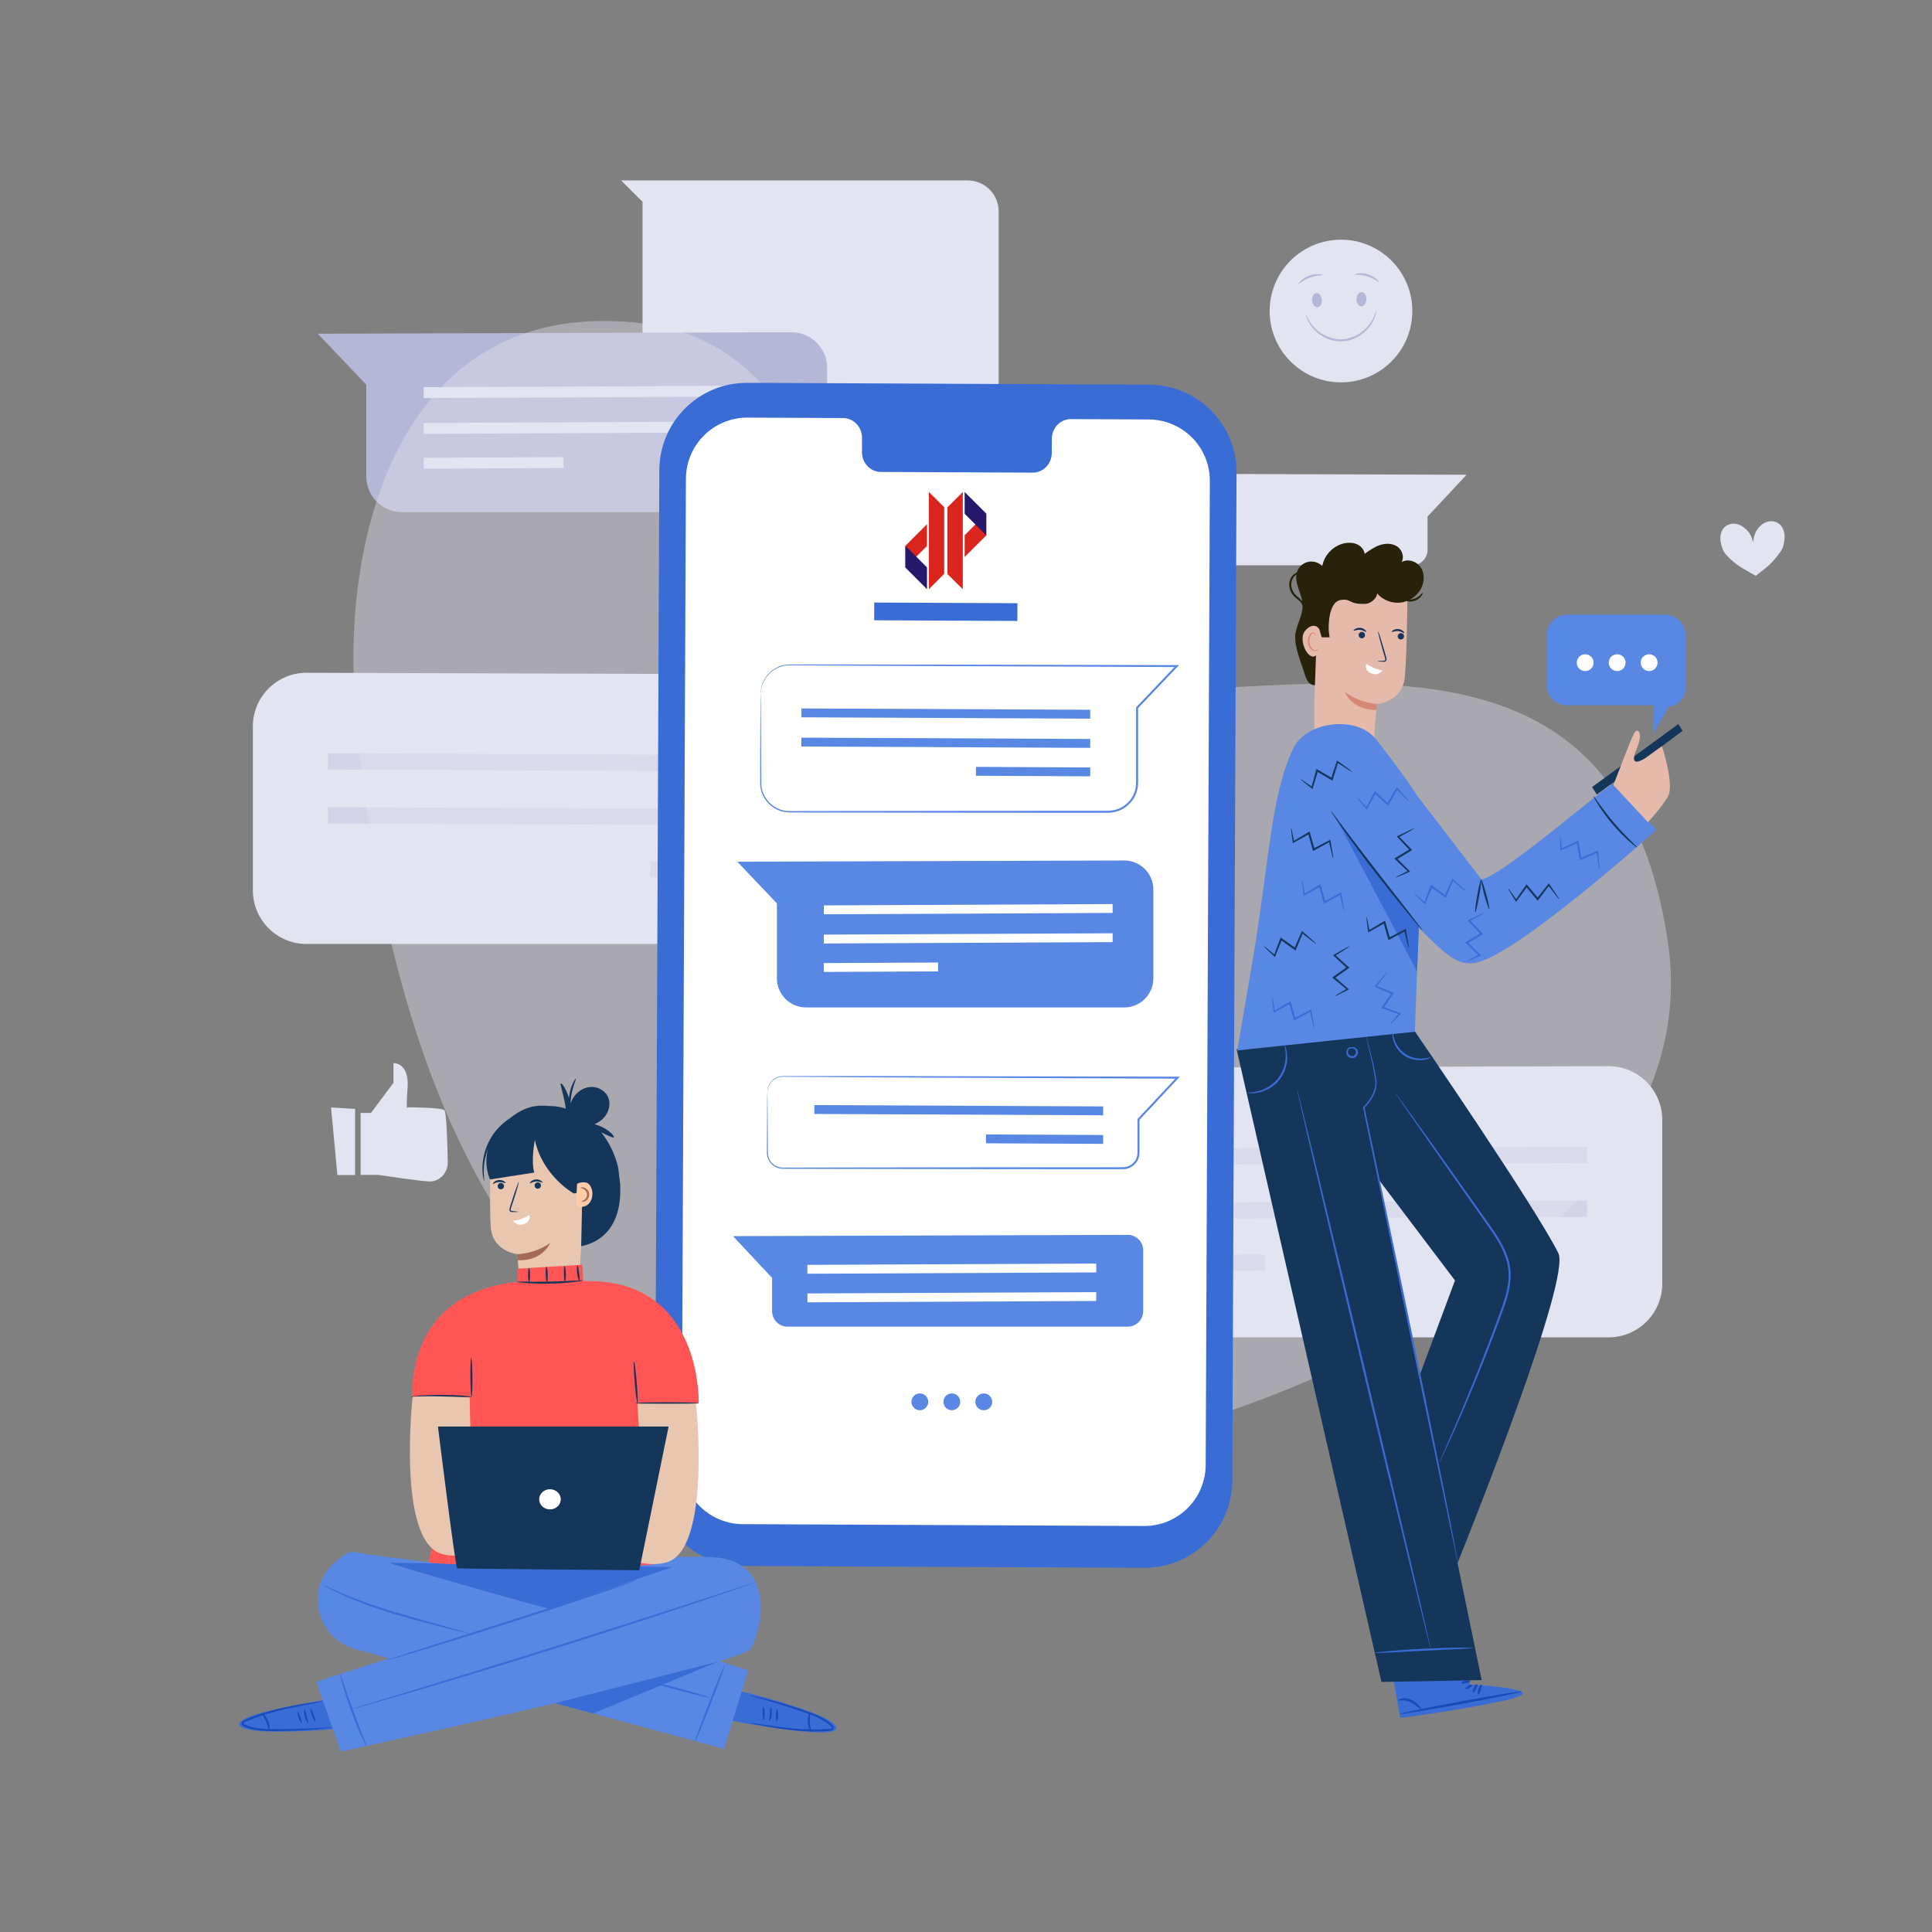 <?xml version="1.0" encoding="UTF-8" standalone="no"?>
<!-- Created with Inkscape (http://www.inkscape.org/) -->

<svg
   xmlns:dc="http://purl.org/dc/elements/1.1/"
   xmlns:cc="http://creativecommons.org/ns#"
   xmlns:rdf="http://www.w3.org/1999/02/22-rdf-syntax-ns#"
   xmlns:svg="http://www.w3.org/2000/svg"
   xmlns="http://www.w3.org/2000/svg"
   xmlns:sodipodi="http://sodipodi.sourceforge.net/DTD/sodipodi-0.dtd"
   xmlns:inkscape="http://www.inkscape.org/namespaces/inkscape"
   version="1.1"
   id="svg2"
   xml:space="preserve"
   width="666.667"
   height="666.667"
   viewBox="0 0 666.667 666.667"
   sodipodi:docname="bg-login.svg"
   inkscape:version="0.92.4 (5da689c313, 2019-01-14)"><rect x="0" y="0" width="666.667" height="666.667" fill="#808080" stroke="none"/><defs
     id="defs6"><clipPath
       clipPathUnits="userSpaceOnUse"
       id="clipPath18"><path
         d="M 0,500 H 500 V 0 H 0 Z"
         id="path16"
         inkscape:connector-curvature="0" /></clipPath><clipPath
       clipPathUnits="userSpaceOnUse"
       id="clipPath118"><path
         d="M 0,500 H 500 V 0 H 0 Z"
         id="path116"
         inkscape:connector-curvature="0" /></clipPath><clipPath
       clipPathUnits="userSpaceOnUse"
       id="clipPath126"><path
         d="M 91.472,417.035 H 432.551 V 121.854 H 91.472 Z"
         id="path124"
         inkscape:connector-curvature="0" /></clipPath><clipPath
       clipPathUnits="userSpaceOnUse"
       id="clipPath142"><path
         d="M 0,500 H 500 V 0 H 0 Z"
         id="path140"
         inkscape:connector-curvature="0" /></clipPath><clipPath
       clipPathUnits="userSpaceOnUse"
       id="clipPath674"><path
         d="M 0,500 H 500 V 0 H 0 Z"
         id="path672"
         inkscape:connector-curvature="0" /></clipPath></defs><sodipodi:namedview
     pagecolor="#ffffff"
     bordercolor="#666666"
     borderopacity="1"
     objecttolerance="10"
     gridtolerance="10"
     guidetolerance="10"
     inkscape:pageopacity="0"
     inkscape:pageshadow="2"
     inkscape:window-width="1920"
     inkscape:window-height="956"
     id="namedview4"
     showgrid="false"
     inkscape:zoom="1.0012632"
     inkscape:cx="96.098501"
     inkscape:cy="430.28986"
     inkscape:window-x="0"
     inkscape:window-y="28"
     inkscape:window-maximized="1"
     inkscape:current-layer="g136" /><g
     id="g10"
     inkscape:groupmode="layer"
     inkscape:label="2586869"
     transform="matrix(1.333,0,0,-1.333,0,666.667)"
     style="display:inline"><g
       id="g12"><g
         id="g14"
         clip-path="url(#clipPath18)"><g
           id="g20"
           transform="translate(430.298,210.24)"><path
             d="m 0,0 v -42.411 c 0,-7.674 -6.221,-13.895 -13.894,-13.895 h -152.075 c -7.674,0 -13.894,6.221 -13.894,13.895 v 35.836 l -18.933,19.891 184.858,0.579 C -6.247,13.919 0,7.691 0,0"
             style="fill:#e3e4f2;fill-opacity:1;fill-rule:nonzero;stroke:none"
             id="path22"
             inkscape:connector-curvature="0" /></g><g
           id="g24"
           transform="translate(272.852,198.44)"><path
             d="M 0,0 137.998,0.638 137.983,4.879 -0.014,4.241 Z"
             style="fill:#d3d4e9;fill-opacity:1;fill-rule:nonzero;stroke:none"
             id="path26"
             inkscape:connector-curvature="0" /></g><g
           id="g28"
           transform="translate(272.852,184.485)"><path
             d="M 0,0 137.998,0.638 137.983,4.879 -0.014,4.241 Z"
             style="fill:#d3d4e9;fill-opacity:1;fill-rule:nonzero;stroke:none"
             id="path30"
             inkscape:connector-curvature="0" /></g><g
           id="g32"
           transform="translate(272.852,170.885)"><path
             d="M 0,0 54.601,0.269 54.584,4.51 -0.017,4.241 Z"
             style="fill:#d3d4e9;fill-opacity:1;fill-rule:nonzero;stroke:none"
             id="path34"
             inkscape:connector-curvature="0" /></g><g
           id="g36"
           transform="translate(160.789,453.42)"><path
             d="m 0,0 h 89.695 c 4.44,0 8.04,-3.599 8.04,-8.039 v -43.872 c 0,-4.44 -3.6,-8.039 -8.04,-8.039 H 13.583 c -4.44,0 -8.04,3.599 -8.04,8.039 v 46.368 z"
             style="fill:#e3e4f2;fill-opacity:1;fill-rule:nonzero;stroke:none"
             id="path38"
             inkscape:connector-curvature="0" /></g><g
           id="g40"
           transform="translate(273.474,373.555)"><path
             d="m 0,0 v -15.754 c 0,-2.211 1.792,-4.004 4.004,-4.004 h 88.06 c 2.212,0 4.004,1.793 4.004,4.004 v 8.613 L 106.181,3.678 4.017,4.004 C 1.8,4.011 0,2.216 0,0"
             style="fill:#e3e4f2;fill-opacity:1;fill-rule:nonzero;stroke:none"
             id="path42"
             inkscape:connector-curvature="0" /></g><g
           id="g44"
           transform="translate(214.111,404.905)"><path
             d="m 0,0 v -28.129 c 0,-5.09 -4.125,-9.216 -9.215,-9.216 h -100.863 c -5.09,0 -9.216,4.126 -9.216,9.216 V -4.362 L -131.851,8.832 -9.244,9.215 C -4.144,9.231 0,5.101 0,0"
             style="fill:#b5b7d6;fill-opacity:1;fill-rule:nonzero;stroke:none"
             id="path46"
             inkscape:connector-curvature="0" /></g><g
           id="g48"
           transform="translate(109.685,397.078)"><path
             d="M 0,0 91.527,0.423 91.517,3.236 -0.009,2.813 Z"
             style="fill:#e3e4f2;fill-opacity:1;fill-rule:nonzero;stroke:none"
             id="path50"
             inkscape:connector-curvature="0" /></g><g
           id="g52"
           transform="translate(109.685,387.823)"><path
             d="M 0,0 91.527,0.423 91.517,3.236 -0.009,2.813 Z"
             style="fill:#e3e4f2;fill-opacity:1;fill-rule:nonzero;stroke:none"
             id="path54"
             inkscape:connector-curvature="0" /></g><g
           id="g56"
           transform="translate(109.685,378.802)"><path
             d="M 0,0 36.214,0.178 36.203,2.991 -0.011,2.813 Z"
             style="fill:#e3e4f2;fill-opacity:1;fill-rule:nonzero;stroke:none"
             id="path58"
             inkscape:connector-curvature="0" /></g><g
           id="g60"
           transform="translate(65.454,312.076)"><path
             d="m 0,0 v -42.412 c 0,-7.673 6.22,-13.894 13.894,-13.894 h 152.075 c 7.674,0 13.894,6.221 13.894,13.894 V -6.576 L 198.796,13.316 13.938,13.894 C 6.247,13.918 0,7.69 0,0"
             style="fill:#e3e4f2;fill-opacity:1;fill-rule:nonzero;stroke:none"
             id="path62"
             inkscape:connector-curvature="0" /></g><g
           id="g64"
           transform="translate(222.9,300.275)"><path
             d="m 0,0 -137.998,0.637 0.015,4.242 L 0.014,4.241 Z"
             style="fill:#d3d4e9;fill-opacity:1;fill-rule:nonzero;stroke:none"
             id="path66"
             inkscape:connector-curvature="0" /></g><g
           id="g68"
           transform="translate(222.9,286.321)"><path
             d="m 0,0 -137.998,0.637 0.015,4.242 L 0.014,4.241 Z"
             style="fill:#d3d4e9;fill-opacity:1;fill-rule:nonzero;stroke:none"
             id="path70"
             inkscape:connector-curvature="0" /></g><g
           id="g72"
           transform="translate(222.9,272.72)"><path
             d="M 0,0 -54.602,0.269 -54.584,4.51 0.017,4.241 Z"
             style="fill:#d3d4e9;fill-opacity:1;fill-rule:nonzero;stroke:none"
             id="path74"
             inkscape:connector-curvature="0" /></g><g
           id="g76"
           transform="translate(365.598,419.991)"><path
             d="m 0,0 c 0.21,-10.196 -7.885,-18.632 -18.082,-18.843 -10.196,-0.21 -18.632,7.885 -18.842,18.082 -0.211,10.196 7.885,18.633 18.081,18.843 C -8.646,18.292 -0.21,10.196 0,0"
             style="fill:#e3e4f2;fill-opacity:1;fill-rule:nonzero;stroke:none"
             id="path78"
             inkscape:connector-curvature="0" /></g><g
           id="g80"
           transform="translate(340.765,424.263)"><path
             d="M 0,0 C 0.7,0.058 1.334,-0.714 1.418,-1.725 1.501,-2.735 1.001,-3.6 0.302,-3.658 -0.398,-3.716 -1.033,-2.943 -1.116,-1.934 -1.2,-0.923 -0.7,-0.058 0,0"
             style="fill:#b5b7d6;fill-opacity:1;fill-rule:nonzero;stroke:none"
             id="path82"
             inkscape:connector-curvature="0" /></g><g
           id="g84"
           transform="translate(342.389,428.938)"><path
             d="m 0,0 c -0.013,-0.159 -1.56,-0.013 -3.289,-0.667 -1.741,-0.625 -2.821,-1.741 -2.935,-1.628 -0.119,0.066 0.866,1.441 2.751,2.126 C -1.594,0.534 0.048,0.128 0,0"
             style="fill:#b5b7d6;fill-opacity:1;fill-rule:nonzero;stroke:none"
             id="path86"
             inkscape:connector-curvature="0" /></g><g
           id="g88"
           transform="translate(352.505,424.505)"><path
             d="m 0,0 c -0.702,0.029 -1.304,-0.769 -1.346,-1.781 -0.041,-1.013 0.494,-1.857 1.196,-1.886 0.701,-0.029 1.304,0.769 1.345,1.782 C 1.237,-0.873 0.702,-0.028 0,0"
             style="fill:#b5b7d6;fill-opacity:1;fill-rule:nonzero;stroke:none"
             id="path90"
             inkscape:connector-curvature="0" /></g><g
           id="g92"
           transform="translate(350.69,429.11)"><path
             d="M 0,0 C -0.053,0.125 1.571,0.6 3.477,-0.026 5.389,-0.632 6.43,-1.965 6.313,-2.037 6.205,-2.154 5.079,-1.084 3.314,-0.531 1.559,0.051 0.02,-0.159 0,0"
             style="fill:#b5b7d6;fill-opacity:1;fill-rule:nonzero;stroke:none"
             id="path94"
             inkscape:connector-curvature="0" /></g><g
           id="g96"
           transform="translate(356.246,419.799)"><path
             d="m 0,0 c 0.028,-0.004 0.014,-0.361 -0.128,-0.989 -0.14,-0.629 -0.463,-1.519 -1.073,-2.507 -0.606,-0.986 -1.542,-2.044 -2.816,-2.914 -1.266,-0.87 -2.9,-1.518 -4.693,-1.627 -1.795,-0.078 -3.489,0.397 -4.838,1.131 -1.358,0.734 -2.399,1.688 -3.103,2.607 -0.709,0.919 -1.124,1.771 -1.327,2.381 -0.207,0.61 -0.258,0.964 -0.231,0.97 0.11,0.048 0.398,-1.394 1.848,-3.114 0.714,-0.855 1.736,-1.736 3.04,-2.411 1.298,-0.676 2.9,-1.107 4.583,-1.034 1.681,0.103 3.229,0.696 4.449,1.504 1.228,0.806 2.153,1.789 2.774,2.713 C -0.251,-1.429 -0.114,0.036 0,0"
             style="fill:#b5b7d6;fill-opacity:1;fill-rule:nonzero;stroke:none"
             id="path98"
             inkscape:connector-curvature="0" /></g><g
           id="g100"
           transform="translate(93.35,212.031)"><path
             d="M 0,0 H 2.674 L 8.51,7.78 v 5.106 c 0,0 4.133,0.243 3.647,-6.444 -0.487,-6.685 0.039,-4.983 0.039,-4.983 0,0 8.776,-0.032 9.506,-0.762 0.53,-0.53 0.77,-8.869 0.861,-13.392 0.046,-2.277 -1.414,-4.394 -3.626,-4.932 -0.315,-0.077 -0.633,-0.122 -0.945,-0.122 -2.189,0 -13.372,1.702 -13.372,1.702 H 0 Z"
             style="fill:#e3e4f2;fill-opacity:1;fill-rule:nonzero;stroke:none"
             id="path102"
             inkscape:connector-curvature="0" /></g><g
           id="g104"
           transform="translate(85.696,213.433)"><path
             d="m 0,0 1.644,-17.496 h 4.58 v 17.143 z"
             style="fill:#e3e4f2;fill-opacity:1;fill-rule:nonzero;stroke:none"
             id="path106"
             inkscape:connector-curvature="0" /></g><g
           id="g108"
           transform="translate(461.013,364.075)"><path
             d="m 0,0 c -1.245,1.49 -3.504,1.434 -4.945,0.239 -1.442,-1.196 -2.069,-2.552 -2.249,-4.567 -0.444,1.974 -1.36,3.229 -2.957,4.224 -1.597,0.997 -3.86,0.755 -4.909,-0.885 -0.614,-0.963 -0.736,-2.247 -0.504,-3.413 0.231,-1.165 0.644,-2.363 1.421,-3.19 2.767,-2.948 4.2,-3.41 7.634,-5.408 3.119,2.428 4.13,3.051 6.468,6.334 0.656,0.922 0.907,2.163 0.983,3.349 C 1.018,-2.132 0.73,-0.874 0,0"
             style="fill:#e3e4f2;fill-opacity:1;fill-rule:nonzero;stroke:none"
             id="path110"
             inkscape:connector-curvature="0" /></g></g></g><g
       id="g112"><g
         id="g114"
         clip-path="url(#clipPath118)"><g
           id="g120"><g
             id="g122" /><g
             id="g134"><g
               clip-path="url(#clipPath126)"
               id="g132"
               style="opacity:0.4"><g
                 transform="translate(91.946,317.605)"
                 id="g130"><path
                   d="m 0,0 c 8.195,-103.296 48.4,-203.463 169.203,-195.283 62.274,4.218 182.317,55.437 170.604,133.982 C 323.664,46.947 211.395,-15.499 154.149,10.799 114.909,28.824 128.697,100.547 62.94,99.417 10.96,98.524 -3.407,42.942 0,0"
                   style="fill:#e3e4f2;fill-opacity:1;fill-rule:nonzero;stroke:none"
                   id="path128"
                   inkscape:connector-curvature="0" /></g></g></g></g></g></g><g
       id="g136"><g
         transform="translate(296.219,94.274)"
         id="g144"><path
           inkscape:connector-curvature="0"
           id="path146"
           style="fill:#3a6cd6;fill-opacity:1;fill-rule:nonzero;stroke:none"
           d="m 0,0 -104.079,0.481 c -12.517,0.057 -22.619,10.249 -22.567,22.767 l 1.104,260.927 c 0.053,12.525 10.251,22.634 22.776,22.576 l 104.078,-0.48 c 12.518,-0.059 22.62,-10.25 22.567,-22.768 L 22.776,22.575 C 22.723,10.051 12.524,-0.058 0,0" /></g><g
         transform="translate(297.383,391.54)"
         id="g148"><path
           inkscape:connector-curvature="0"
           id="path150"
           style="fill:#ffffff;fill-opacity:1;fill-rule:nonzero;stroke:none"
           d="m 0,0 -20.179,0.093 c -2.706,0.012 -4.91,-2.271 -4.921,-5.099 l -0.017,-3.661 c -0.01,-2.829 -2.215,-5.112 -4.921,-5.1 l -39.333,0.182 c -2.706,0.012 -4.89,2.316 -4.879,5.145 l 0.017,3.661 c 0.011,2.828 -2.173,5.132 -4.879,5.145 l -7.097,0.032 -17.662,0.082 c -8.771,0.04 -15.914,-7.04 -15.951,-15.811 l -1.076,-254.683 c -0.038,-8.769 7.038,-15.905 15.804,-15.946 l 103.871,-0.48 c 8.77,-0.041 15.913,7.039 15.951,15.811 l 1.076,254.684 C 15.841,-7.178 8.767,-0.041 0,0" /></g><g
         transform="translate(240.29,137.241)"
         id="g152"><path
           inkscape:connector-curvature="0"
           id="path154"
           style="fill:#5987e4;fill-opacity:1;fill-rule:nonzero;stroke:none"
           d="m 0,0 c 0,-1.203 -0.976,-2.179 -2.179,-2.179 -1.204,0 -2.179,0.976 -2.179,2.179 0,1.204 0.975,2.18 2.179,2.18 C -0.976,2.18 0,1.204 0,0" /></g><g
         transform="translate(248.569,137.241)"
         id="g156"><path
           inkscape:connector-curvature="0"
           id="path158"
           style="fill:#5987e4;fill-opacity:1;fill-rule:nonzero;stroke:none"
           d="m 0,0 c 0,-1.203 -0.976,-2.179 -2.179,-2.179 -1.204,0 -2.179,0.976 -2.179,2.179 0,1.204 0.975,2.18 2.179,2.18 C -0.976,2.18 0,1.204 0,0" /></g><g
         transform="translate(256.848,137.241)"
         id="g160"><path
           inkscape:connector-curvature="0"
           id="path162"
           style="fill:#5987e4;fill-opacity:1;fill-rule:nonzero;stroke:none"
           d="m 0,0 c 0,-1.203 -0.976,-2.179 -2.18,-2.179 -1.203,0 -2.179,0.976 -2.179,2.179 0,1.204 0.976,2.18 2.179,2.18 C -0.976,2.18 0,1.204 0,0" /></g><g
         transform="translate(196.911,320.487)"
         id="g164"><path
           inkscape:connector-curvature="0"
           id="path166"
           style="fill:#5987e4;fill-opacity:1;fill-rule:nonzero;stroke:none"
           d="m 0,0 c 0,0 -0.006,0.187 0.004,0.557 0.014,0.367 0.08,0.917 0.269,1.616 0.208,0.691 0.555,1.535 1.192,2.391 0.632,0.853 1.555,1.727 2.819,2.322 1.239,0.659 2.859,0.81 4.521,0.749 1.682,0.001 3.511,0.002 5.48,0.003 C 18.228,7.636 22.73,7.634 27.73,7.632 47.752,7.591 75.748,7.535 107.709,7.471 l 0.595,-0.002 -0.41,-0.43 c -3.263,-3.43 -6.732,-7.077 -10.255,-10.781 l 0.071,0.179 c 0,-3.425 0.001,-7.08 0.001,-10.769 0,-2.376 0,-4.738 -0.001,-7.085 -0.008,-1.154 0.067,-2.375 -0.266,-3.551 -0.303,-1.167 -0.881,-2.258 -1.681,-3.149 -0.793,-0.893 -1.781,-1.615 -2.883,-2.063 -1.093,-0.458 -2.314,-0.609 -3.456,-0.584 -2.279,10e-4 -4.539,0.002 -6.78,0.002 -8.962,0.006 -17.607,0.011 -25.842,0.015 -16.468,0.021 -31.298,0.04 -43.758,0.056 -1.557,0.004 -3.077,0.006 -4.558,0.009 -1.464,-0.045 -3.01,0.104 -4.285,0.774 -2.612,1.244 -4.195,3.877 -4.32,6.391 -0.04,4.966 0.014,9.213 0.017,12.701 0.021,3.47 0.038,6.169 0.049,8.02 0.011,0.905 0.02,1.599 0.026,2.086 C -0.018,-0.241 0,0 0,0 c 0,0 0.018,-0.241 0.026,-0.71 0.006,-0.487 0.015,-1.181 0.026,-2.086 0.011,-1.851 0.028,-4.55 0.049,-8.02 0.027,-3.478 0.004,-7.755 0.071,-12.681 0.133,-2.418 1.668,-4.934 4.173,-6.112 1.241,-0.636 2.658,-0.771 4.141,-0.723 1.481,0.003 3.001,0.006 4.558,0.01 12.46,0.015 27.29,0.034 43.758,0.055 8.235,0.005 16.88,0.01 25.842,0.016 2.241,0 4.501,0.001 6.78,0.002 1.133,-0.022 2.225,0.119 3.26,0.547 1.028,0.417 1.95,1.093 2.691,1.927 0.747,0.832 1.285,1.851 1.567,2.939 0.31,1.083 0.241,2.235 0.248,3.419 v 7.085 c 0,3.689 0.001,7.344 0.001,10.769 v 0.104 l 0.072,0.075 c 3.525,3.702 6.996,7.347 10.26,10.775 l 0.185,-0.432 C 75.746,7.095 47.751,7.213 27.729,7.298 22.729,7.327 18.227,7.354 14.285,7.376 12.315,7.39 10.486,7.402 8.804,7.413 7.121,7.486 5.592,7.354 4.361,6.722 3.121,6.155 2.207,5.31 1.575,4.481 0.938,3.649 0.583,2.824 0.363,2.146 -0.033,0.767 0.045,-0.006 0,0" /></g><g
         transform="translate(282.216,314.094)"
         id="g168"><path
           inkscape:connector-curvature="0"
           id="path170"
           style="fill:#5987e4;fill-opacity:1;fill-rule:nonzero;stroke:none"
           d="M 0,0 -74.768,0.345 -74.76,2.643 0.007,2.298 Z" /></g><g
         transform="translate(282.216,306.533)"
         id="g172"><path
           inkscape:connector-curvature="0"
           id="path174"
           style="fill:#5987e4;fill-opacity:1;fill-rule:nonzero;stroke:none"
           d="M 0,0 -74.768,0.345 -74.76,2.644 0.007,2.298 Z" /></g><g
         transform="translate(282.216,299.164)"
         id="g176"><path
           inkscape:connector-curvature="0"
           id="path178"
           style="fill:#5987e4;fill-opacity:1;fill-rule:nonzero;stroke:none"
           d="M 0,0 -29.583,0.146 -29.574,2.443 0.009,2.298 Z" /></g><g
         transform="translate(298.564,269.847)"
         id="g180"><path
           inkscape:connector-curvature="0"
           id="path182"
           style="fill:#5987e4;fill-opacity:1;fill-rule:nonzero;stroke:none"
           d="m 0,0 v -22.979 c 0,-4.158 -3.37,-7.528 -7.528,-7.528 h -82.395 c -4.157,0 -7.528,3.37 -7.528,7.528 V -3.563 L -107.709,7.214 -7.551,7.528 C -3.385,7.541 0,4.167 0,0" /></g><g
         transform="translate(213.259,263.452)"
         id="g184"><path
           inkscape:connector-curvature="0"
           id="path186"
           style="fill:#ffffff;fill-opacity:1;fill-rule:nonzero;stroke:none"
           d="M 0,0 74.768,0.346 74.76,2.644 -0.008,2.298 Z" /></g><g
         transform="translate(213.259,255.893)"
         id="g188"><path
           inkscape:connector-curvature="0"
           id="path190"
           style="fill:#ffffff;fill-opacity:1;fill-rule:nonzero;stroke:none"
           d="M 0,0 74.768,0.345 74.76,2.643 -0.008,2.298 Z" /></g><g
         transform="translate(213.259,248.523)"
         id="g192"><path
           inkscape:connector-curvature="0"
           id="path194"
           style="fill:#ffffff;fill-opacity:1;fill-rule:nonzero;stroke:none"
           d="M 0,0 29.583,0.146 29.574,2.443 -0.009,2.298 Z" /></g><g
         transform="translate(263.359,339.382)"
         id="g204"><path
           inkscape:connector-curvature="0"
           id="path206"
           style="fill:#3a6cd6;fill-opacity:1;fill-rule:nonzero;stroke:none"
           d="m 0,0 -37.066,0.171 0.02,4.596 L 0.02,4.596 Z" /></g><g
         transform="translate(198.644,217.477)"
         id="g208"><path
           inkscape:connector-curvature="0"
           id="path210"
           style="fill:#5987e4;fill-opacity:1;fill-rule:nonzero;stroke:none"
           d="M 0,0 C 0,0 -0.021,0.186 0.017,0.546 0.053,0.904 0.163,1.451 0.524,2.069 0.875,2.684 1.51,3.373 2.487,3.78 3.479,4.226 4.722,4.05 6.05,4.091 11.451,4.093 19.262,4.094 28.978,4.097 48.453,4.057 75.562,4 106.181,3.937 l 0.593,-10e-4 -0.405,-0.434 C 103.138,0.044 99.723,-3.611 96.258,-7.318 l 0.071,0.177 V -8 c 0,-2.143 -10e-4,-4.272 -10e-4,-6.389 -0.005,-0.535 0.011,-1.044 -0.012,-1.598 -0.029,-0.56 -0.171,-1.114 -0.415,-1.617 -0.484,-1.01 -1.378,-1.807 -2.43,-2.17 -0.518,-0.19 -1.097,-0.25 -1.621,-0.243 h -1.557 c -1.036,0 -2.067,0.001 -3.095,0.001 -2.055,10e-4 -4.093,0.002 -6.114,0.002 -8.082,0.006 -15.877,0.011 -23.304,0.016 -14.85,0.02 -28.223,0.04 -39.461,0.056 -2.807,0.006 -5.481,0.012 -8.011,0.018 -1.266,0.003 -2.494,0.007 -3.686,0.01 -0.596,0.002 -1.182,0.004 -1.759,0.005 -0.568,0.012 -1.152,-0.037 -1.726,0.097 -1.136,0.244 -2.095,0.97 -2.65,1.883 -0.281,0.456 -0.466,0.958 -0.551,1.465 -0.092,0.514 -0.055,1.009 -0.06,1.483 0.008,1.909 0.016,3.654 0.023,5.226 0.021,3.127 0.037,5.561 0.049,7.233 0.011,0.814 0.019,1.439 0.026,1.881 C -0.018,-0.217 0,0 0,0 c 0,0 0.018,-0.217 0.027,-0.641 0.006,-0.442 0.015,-1.067 0.026,-1.881 0.011,-1.672 0.028,-4.106 0.049,-7.233 0.006,-1.572 0.014,-3.317 0.022,-5.226 0.008,-0.481 -0.022,-0.969 0.067,-1.439 0.084,-0.474 0.26,-0.942 0.525,-1.366 0.526,-0.851 1.426,-1.522 2.482,-1.74 0.52,-0.122 1.083,-0.074 1.665,-0.081 0.577,0.002 1.163,0.003 1.759,0.004 1.192,0.003 2.42,0.007 3.686,0.01 2.53,0.006 5.204,0.012 8.011,0.019 11.238,0.015 24.611,0.035 39.461,0.055 7.427,0.005 15.222,0.01 23.304,0.016 2.021,0.001 4.059,0.001 6.114,0.002 1.028,0 2.059,0.001 3.095,0.001 h 1.557 c 0.513,-0.005 0.984,0.048 1.45,0.214 0.922,0.319 1.709,1.02 2.134,1.907 0.213,0.442 0.337,0.928 0.363,1.42 0.022,0.498 0.006,1.047 0.011,1.57 0,2.117 0,4.246 0,6.389 v 0.859 0.103 l 0.07,0.075 c 3.465,3.706 6.881,7.36 10.114,10.817 L 106.18,3.42 C 75.561,3.552 48.452,3.668 28.977,3.751 19.261,3.815 11.451,3.867 6.05,3.903 4.708,3.878 3.486,4.062 2.541,3.647 1.592,3.269 0.963,2.611 0.608,2.02 0.241,1.425 0.117,0.892 0.065,0.54 0.012,0.186 0.014,-0.001 0,0" /></g><g
         transform="translate(285.568,211.416)"
         id="g212"><path
           inkscape:connector-curvature="0"
           id="path214"
           style="fill:#5987e4;fill-opacity:1;fill-rule:nonzero;stroke:none"
           d="M 0,0 -74.768,0.345 -74.76,2.643 0.007,2.298 Z" /></g><g
         transform="translate(285.568,204.019)"
         id="g216"><path
           inkscape:connector-curvature="0"
           id="path218"
           style="fill:#5987e4;fill-opacity:1;fill-rule:nonzero;stroke:none"
           d="M 0,0 -30.336,0.148 -30.327,2.446 0.009,2.298 Z" /></g><g
         transform="translate(295.932,176.459)"
         id="g220"><path
           inkscape:connector-curvature="0"
           id="path222"
           style="fill:#5987e4;fill-opacity:1;fill-rule:nonzero;stroke:none"
           d="m 0,0 v -15.754 c 0,-2.211 -1.792,-4.004 -4.003,-4.004 h -88.061 c -2.211,0 -4.004,1.793 -4.004,4.004 v 8.613 L -106.18,3.679 -4.016,4.004 C -1.8,4.011 0,2.217 0,0" /></g><g
         transform="translate(209.009,170.398)"
         id="g224"><path
           inkscape:connector-curvature="0"
           id="path226"
           style="fill:#ffffff;fill-opacity:1;fill-rule:nonzero;stroke:none"
           d="M 0,0 74.768,0.346 74.76,2.644 -0.008,2.298 Z" /></g><g
         transform="translate(209.009,163.001)"
         id="g228"><path
           inkscape:connector-curvature="0"
           id="path230"
           style="fill:#ffffff;fill-opacity:1;fill-rule:nonzero;stroke:none"
           d="M 0,0 74.77,0.346 74.762,2.644 -0.008,2.298 Z" /></g><g
         transform="translate(134.254,167.601)"
         id="g272"
         style="fill:#e9c6af"><path
           inkscape:connector-curvature="0"
           id="path274"
           style="fill:#e9c6af;fill-opacity:1;fill-rule:nonzero;stroke:none"
           d="m 0,0 c 0.29,1.689 -0.355,7.87 -0.355,7.87 0,0 -6.478,0.686 -6.872,7.11 -0.393,6.425 0,21.242 0,21.242 L 4.574,41.99 17.554,32.157 15.587,0.033 Z" /></g><g
         transform="translate(128.82,193.082)"
         id="g276"><path
           inkscape:connector-curvature="0"
           id="path278"
           style="fill:#14365b;fill-opacity:1;fill-rule:nonzero;stroke:none"
           d="m 0,0 c 0,-0.454 0.368,-0.822 0.822,-0.822 0.454,0 0.823,0.368 0.823,0.822 0,0.454 -0.369,0.822 -0.823,0.822 C 0.368,0.822 0,0.454 0,0" /></g><g
         transform="translate(127.616,193.673)"
         id="g280"><path
           inkscape:connector-curvature="0"
           id="path282"
           style="fill:#14365b;fill-opacity:1;fill-rule:nonzero;stroke:none"
           d="M 0,0 C 0.106,-0.106 0.714,0.41 1.599,0.458 2.483,0.519 3.149,0.079 3.241,0.198 3.287,0.251 3.176,0.446 2.886,0.646 2.6,0.845 2.118,1.026 1.566,0.992 1.015,0.959 0.558,0.721 0.298,0.488 0.034,0.255 -0.051,0.047 0,0" /></g><g
         transform="translate(138.385,193.234)"
         id="g284"><path
           inkscape:connector-curvature="0"
           id="path286"
           style="fill:#14365b;fill-opacity:1;fill-rule:nonzero;stroke:none"
           d="m 0,0 c 0,-0.454 0.368,-0.822 0.822,-0.822 0.454,0 0.823,0.368 0.823,0.822 0,0.454 -0.369,0.822 -0.823,0.822 C 0.368,0.822 0,0.454 0,0" /></g><g
         transform="translate(137.181,193.825)"
         id="g288"><path
           inkscape:connector-curvature="0"
           id="path290"
           style="fill:#14365b;fill-opacity:1;fill-rule:nonzero;stroke:none"
           d="M 0,0 C 0.106,-0.106 0.714,0.41 1.599,0.458 2.483,0.518 3.149,0.079 3.241,0.197 3.287,0.251 3.177,0.446 2.886,0.646 2.6,0.845 2.118,1.025 1.566,0.992 1.015,0.958 0.558,0.72 0.299,0.488 0.034,0.255 -0.051,0.047 0,0" /></g><g
         transform="translate(134.141,186.441)"
         id="g292"><path
           inkscape:connector-curvature="0"
           id="path294"
           style="fill:#14365b;fill-opacity:1;fill-rule:nonzero;stroke:none"
           d="m 0,0 c 0.002,0.05 -0.552,0.116 -1.449,0.184 -0.225,0.011 -0.446,0.045 -0.491,0.209 -0.061,0.171 0.025,0.432 0.126,0.712 0.192,0.582 0.394,1.194 0.606,1.835 0.842,2.611 1.447,4.751 1.352,4.783 C 0.048,7.753 -0.712,5.662 -1.554,3.052 -1.757,2.407 -1.95,1.793 -2.134,1.208 -2.21,0.936 -2.347,0.624 -2.221,0.281 -2.155,0.11 -1.987,-0.007 -1.843,-0.039 -1.697,-0.077 -1.57,-0.072 -1.458,-0.073 -0.559,-0.075 -0.002,-0.051 0,0" /></g><g
         transform="translate(137.065,185.603)"
         id="g296"><path
           inkscape:connector-curvature="0"
           id="path298"
           style="fill:#ffffff;fill-opacity:1;fill-rule:nonzero;stroke:none"
           d="m 0,0 c -0.441,-0.251 -2.539,-1.504 -4.281,-1.474 0,0 1.115,-1.601 2.935,-0.833 C 0.544,-1.509 0,0 0,0" /></g><g
         transform="translate(133.899,175.471)"
         id="g300"><path
           inkscape:connector-curvature="0"
           id="path302"
           style="fill:#a36957;fill-opacity:1;fill-rule:nonzero;stroke:none"
           d="m 0,0 c 0,0 4.327,-0.048 8.512,2.875 0,0 -1.929,-4.717 -8.372,-4.451 z" /></g><g
         transform="translate(160.344,195.004)"
         id="g304"><path
           inkscape:connector-curvature="0"
           id="path306"
           style="fill:#14365b;fill-opacity:1;fill-rule:nonzero;stroke:none"
           d="M 0,0 C 0,0 2.613,-14.812 -9.897,-17.485 L -9.523,0.36 Z" /></g><g
         transform="translate(159.933,198.275)"
         id="g308"><path
           inkscape:connector-curvature="0"
           id="path310"
           style="fill:#14365b;fill-opacity:1;fill-rule:nonzero;stroke:none"
           d="m 0,0 c -0.965,3.688 -2.508,6.518 -4.286,8.687 1.806,-0.75 3.042,-1.507 3.257,-1.259 0.123,0.145 -0.217,0.691 -0.987,1.353 -0.765,0.662 -1.983,1.407 -3.461,1.89 -0.2,0.065 -0.393,0.107 -0.59,0.159 0.821,0.343 1.582,0.809 2.22,1.432 1.498,1.466 2.173,3.868 1.249,5.75 -0.826,1.682 -2.816,2.646 -4.68,2.448 -1.865,-0.197 -3.535,-1.447 -4.444,-3.087 -0.219,-0.395 -0.395,-0.811 -0.533,-1.24 0.03,0.638 0.09,1.352 0.221,2.119 0.396,2.475 1.32,4.326 1.172,4.399 -0.109,0.08 -1.29,-1.728 -1.707,-4.31 -0.041,-0.238 -0.065,-0.467 -0.09,-0.696 -0.223,0.709 -0.471,1.343 -0.723,1.869 -0.616,1.294 -1.191,1.981 -1.358,1.895 -0.355,-0.177 0.791,-2.883 1.26,-6.54 -1.584,0.486 -2.853,0.643 -3.48,0.643 -2.184,0 -5.799,1.049 -10.928,-3.107 -1.53,-0.987 -3.122,-2.38 -4.404,-4.23 -2.004,-2.9 -2.703,-6.118 -2.749,-8.382 -0.031,-1.141 0.06,-2.061 0.172,-2.686 0.11,-0.626 0.214,-0.961 0.246,-0.956 0.102,0.014 -0.192,1.395 -0.035,3.621 0.088,1.365 0.406,3.067 1.09,4.828 -1.277,-4.466 0.487,-8.074 0.487,-8.074 l 11.448,1.789 c -0.737,2.511 -0.197,6.491 0.145,8.441 2.02,-9.348 10.053,-13.845 10.053,-13.845 L 0.614,-5.193 C 0.454,-4.104 0.254,-0.971 0,0" /></g><g
         transform="translate(187.651,55.065)"
         id="g312"><path
           inkscape:connector-curvature="0"
           id="path314"
           style="fill:#3a6cd6;fill-opacity:1;fill-rule:nonzero;stroke:none"
           d="M 0,0 C 0.368,-0.182 29.906,-5.97 28.817,-2.048 27.729,1.875 0.263,8.234 0.263,8.234 Z" /></g><g
         transform="translate(201.083,57.674)"
         id="g316"><path
           inkscape:connector-curvature="0"
           id="path318"
           style="fill:#184bb8;fill-opacity:1;fill-rule:nonzero;stroke:none"
           d="M 0,0 C 0.141,0.018 0.345,-0.686 0.337,-1.576 0.333,-2.468 0.118,-3.168 -0.022,-3.148 -0.167,-3.128 -0.188,-2.426 -0.184,-1.573 -0.176,-0.721 -0.145,-0.018 0,0" /></g><g
         transform="translate(199.508,58.214)"
         id="g320"><path
           inkscape:connector-curvature="0"
           id="path322"
           style="fill:#184bb8;fill-opacity:1;fill-rule:nonzero;stroke:none"
           d="m 0,0 c 0.137,0.025 0.388,-0.796 0.295,-1.833 -0.087,-1.038 -0.475,-1.804 -0.606,-1.755 -0.14,0.047 0.008,0.833 0.087,1.8 C -0.136,-0.823 -0.146,-0.022 0,0" /></g><g
         transform="translate(197.601,58.375)"
         id="g324"><path
           inkscape:connector-curvature="0"
           id="path326"
           style="fill:#184bb8;fill-opacity:1;fill-rule:nonzero;stroke:none"
           d="M 0,0 C 0.141,0.015 0.34,-0.782 0.358,-1.783 0.378,-2.785 0.21,-3.589 0.068,-3.579 -0.077,-3.57 -0.143,-2.771 -0.162,-1.793 -0.18,-0.816 -0.145,-0.015 0,0" /></g><g
         transform="translate(193.967,61.264)"
         id="g328"><path
           inkscape:connector-curvature="0"
           id="path330"
           style="fill:#184bb8;fill-opacity:1;fill-rule:nonzero;stroke:none"
           d="m 0,0 c 0.004,0.018 0.163,-0.002 0.462,-0.056 0.3,-0.052 0.739,-0.142 1.304,-0.265 1.127,-0.247 2.753,-0.635 4.745,-1.18 1.991,-0.545 4.349,-1.246 6.936,-2.122 1.291,-0.445 2.652,-0.893 4.032,-1.483 1.371,-0.593 2.778,-1.348 3.942,-2.483 0.139,-0.14 0.31,-0.269 0.432,-0.536 0.146,-0.271 -0.003,-0.69 -0.246,-0.825 -0.456,-0.292 -0.882,-0.236 -1.251,-0.278 -0.769,-0.06 -1.528,-0.085 -2.274,-0.106 -1.492,-0.031 -2.93,0.021 -4.296,0.105 -2.732,0.173 -5.172,0.518 -7.212,0.836 -2.039,0.327 -3.679,0.64 -4.811,0.866 -0.514,0.109 -0.943,0.2 -1.3,0.275 -0.296,0.068 -0.45,0.113 -0.447,0.131 0.006,0.036 0.64,-0.041 1.781,-0.206 1.225,-0.178 2.855,-0.414 4.831,-0.701 2.04,-0.271 4.474,-0.576 7.187,-0.722 1.355,-0.07 2.781,-0.112 4.256,-0.073 0.737,0.023 1.488,0.051 2.247,0.112 0.381,0.028 0.779,0.03 0.987,0.184 0.091,0.072 0.096,0.11 0.068,0.201 -0.037,0.096 -0.173,0.23 -0.314,0.363 -1.097,1.07 -2.444,1.803 -3.783,2.389 -1.345,0.583 -2.703,1.041 -3.984,1.498 -2.57,0.896 -4.909,1.633 -6.883,2.222 C 4.436,-1.267 2.828,-0.825 1.717,-0.518 0.605,-0.211 -0.009,-0.037 0,0" /></g><g
         transform="translate(209.689,56.867)"
         id="g332"><path
           inkscape:connector-curvature="0"
           id="path334"
           style="fill:#184bb8;fill-opacity:1;fill-rule:nonzero;stroke:none"
           d="M 0,0 C 0.146,-0.048 -0.15,-1.166 -0.043,-2.55 0.043,-3.935 0.492,-5 0.354,-5.068 0.243,-5.145 -0.464,-4.097 -0.563,-2.586 -0.675,-1.076 -0.121,0.06 0,0" /></g><g
         transform="translate(89.949,60.913)"
         id="g336"><path
           inkscape:connector-curvature="0"
           id="path338"
           style="fill:#3a6cd6;fill-opacity:1;fill-rule:nonzero;stroke:none"
           d="M 0,0 C -0.406,0.051 -30.217,-4.114 -27.908,-7.467 -25.6,-10.818 2.438,-7.87 2.438,-7.87 Z" /></g><g
         transform="translate(78.103,54.065)"
         id="g340"><path
           inkscape:connector-curvature="0"
           id="path342"
           style="fill:#184bb8;fill-opacity:1;fill-rule:nonzero;stroke:none"
           d="M 0,0 C -0.126,-0.063 -0.549,0.535 -0.833,1.38 -1.119,2.224 -1.145,2.956 -1.006,2.982 -0.863,3.011 -0.614,2.354 -0.339,1.546 -0.068,0.737 0.131,0.063 0,0" /></g><g
         transform="translate(79.768,54.067)"
         id="g344"><path
           inkscape:connector-curvature="0"
           id="path346"
           style="fill:#184bb8;fill-opacity:1;fill-rule:nonzero;stroke:none"
           d="m 0,0 c -0.121,-0.068 -0.626,0.626 -0.877,1.636 -0.256,1.01 -0.139,1.86 0,1.857 0.148,0.001 0.265,-0.791 0.505,-1.73 C -0.14,0.822 0.131,0.068 0,0" /></g><g
         transform="translate(81.623,54.537)"
         id="g348"><path
           inkscape:connector-curvature="0"
           id="path350"
           style="fill:#184bb8;fill-opacity:1;fill-rule:nonzero;stroke:none"
           d="m 0,0 c -0.129,-0.061 -0.577,0.628 -0.921,1.568 -0.346,0.941 -0.448,1.755 -0.311,1.793 0.14,0.038 0.462,-0.696 0.8,-1.613 C -0.097,0.83 0.132,0.062 0,0" /></g><g
         transform="translate(86.001,52.991)"
         id="g352"><path
           inkscape:connector-curvature="0"
           id="path354"
           style="fill:#184bb8;fill-opacity:1;fill-rule:nonzero;stroke:none"
           d="m 0,0 c 0.002,-0.018 -0.155,-0.051 -0.456,-0.098 -0.3,-0.048 -0.745,-0.106 -1.318,-0.173 -1.146,-0.135 -2.809,-0.298 -4.87,-0.434 -2.061,-0.134 -4.519,-0.24 -7.25,-0.257 -1.365,0 -2.797,-0.02 -4.295,0.088 -1.489,0.113 -3.065,0.367 -4.537,1.061 -0.176,0.086 -0.38,0.153 -0.583,0.365 -0.225,0.209 -0.222,0.653 -0.036,0.86 0.336,0.425 0.758,0.511 1.093,0.67 0.707,0.309 1.416,0.58 2.114,0.843 1.4,0.516 2.776,0.936 4.095,1.302 2.64,0.728 5.059,1.198 7.091,1.562 2.034,0.357 3.686,0.596 4.829,0.752 0.522,0.064 0.957,0.119 1.319,0.164 0.303,0.031 0.463,0.039 0.466,0.022 C -2.333,6.69 -2.957,6.557 -4.09,6.341 -5.305,6.109 -6.923,5.801 -8.884,5.427 c -2.017,-0.409 -4.418,-0.914 -7.03,-1.662 -1.304,-0.375 -2.665,-0.801 -4.047,-1.319 -0.689,-0.263 -1.39,-0.534 -2.087,-0.84 -0.351,-0.151 -0.727,-0.282 -0.873,-0.495 -0.063,-0.098 -0.055,-0.135 10e-4,-0.213 0.066,-0.079 0.239,-0.161 0.416,-0.24 1.385,-0.654 2.897,-0.907 4.355,-1.023 1.462,-0.114 2.895,-0.104 4.254,-0.116 2.723,-0.011 5.174,0.057 7.231,0.144 2.058,0.088 3.722,0.195 4.872,0.268 C -0.641,0.002 -0.004,0.038 0,0" /></g><g
         transform="translate(69.705,52.02)"
         id="g356"><path
           inkscape:connector-curvature="0"
           id="path358"
           style="fill:#184bb8;fill-opacity:1;fill-rule:nonzero;stroke:none"
           d="M 0,0 C -0.153,-0.003 -0.239,1.15 -0.791,2.424 -1.325,3.705 -2.096,4.566 -1.988,4.675 -1.907,4.783 -0.898,4.023 -0.312,2.627 0.287,1.237 0.134,-0.018 0,0" /></g><g
         transform="translate(182.429,97.099)"
         id="g360"><path
           inkscape:connector-curvature="0"
           id="path362"
           style="fill:#5987e4;fill-opacity:1;fill-rule:nonzero;stroke:none"
           d="m 0,0 h -15.17 l -55.985,-1.447 -15.959,2.072 c -2.498,0.546 -4.135,0.776 -4.661,0.604 -1.55,-0.505 -3.665,-1.999 -5.469,-4.153 -6.103,-7.287 -2.266,-18.508 6.911,-20.989 l 8.625,-2.333 -18.865,-6.061 6.373,-18.079 c 0,0 28.159,6.089 55.469,12.518 l 43.705,-11.82 6.298,20.288 c 0,0 -2.778,0.91 -7.409,2.414 4.645,1.415 7.59,2.54 8.023,3.214 C 14.629,-19.507 19.505,0.305 0,0" /></g><g
         transform="translate(186.004,70.024)"
         id="g364"><path
           inkscape:connector-curvature="0"
           id="path366"
           style="fill:#3a6cd6;fill-opacity:1;fill-rule:nonzero;stroke:none"
           d="m 0,0 -32.481,-13.45 -9.825,2.657 z" /></g><g
         transform="translate(100.805,95.585)"
         id="g368"><path
           inkscape:connector-curvature="0"
           id="path370"
           style="fill:#3a6cd6;fill-opacity:1;fill-rule:nonzero;stroke:none"
           d="M 0,0 41.587,-11.911 73.253,-1.112 Z" /></g><g
         transform="translate(94.886,48.027)"
         id="g372"><path
           inkscape:connector-curvature="0"
           id="path374"
           style="fill:#3a6cd6;fill-opacity:1;fill-rule:nonzero;stroke:none"
           d="m 0,0 c -0.063,-0.028 -0.58,0.966 -1.323,2.616 -0.742,1.65 -1.7,3.96 -2.647,6.555 -0.946,2.595 -1.701,4.979 -2.196,6.72 -0.495,1.741 -0.739,2.834 -0.672,2.853 0.071,0.022 0.441,-1.035 1.024,-2.743 0.583,-1.708 1.39,-4.065 2.333,-6.652 C -2.537,6.764 -1.637,4.44 -0.983,2.758 -0.329,1.076 0.068,0.03 0,0" /></g><g
         transform="translate(195.128,90.36)"
         id="g376"><path
           inkscape:connector-curvature="0"
           id="path378"
           style="fill:#3a6cd6;fill-opacity:1;fill-rule:nonzero;stroke:none"
           d="m 0,0 c 0.003,-0.009 -0.085,-0.048 -0.26,-0.115 -0.203,-0.075 -0.46,-0.169 -0.779,-0.287 -0.725,-0.254 -1.733,-0.608 -3.013,-1.057 -2.663,-0.902 -6.452,-2.187 -11.119,-3.768 -9.403,-3.143 -22.423,-7.392 -36.854,-11.922 -14.437,-4.531 -27.552,-8.484 -37.064,-11.277 -4.734,-1.369 -8.577,-2.48 -11.278,-3.261 -1.306,-0.363 -2.335,-0.649 -3.075,-0.854 -0.329,-0.086 -0.594,-0.155 -0.804,-0.21 -0.182,-0.044 -0.276,-0.062 -0.279,-0.054 -0.002,0.009 0.087,0.044 0.264,0.106 0.206,0.067 0.466,0.152 0.789,0.259 0.733,0.227 1.753,0.544 3.048,0.948 2.69,0.818 6.516,1.984 11.23,3.419 9.484,2.883 22.578,6.891 37.013,11.421 14.429,4.529 27.464,8.721 36.895,11.775 4.688,1.516 8.495,2.745 11.17,3.61 1.293,0.41 2.311,0.733 3.044,0.964 0.326,0.098 0.588,0.176 0.795,0.239 C -0.097,-0.014 -0.003,0.009 0,0" /></g><g
         transform="translate(164.852,91.091)"
         id="g380"><path
           inkscape:connector-curvature="0"
           id="path382"
           style="fill:#3a6cd6;fill-opacity:1;fill-rule:nonzero;stroke:none"
           d="m 0,0 c 0.006,-0.018 -0.214,-0.11 -0.639,-0.271 -0.475,-0.175 -1.094,-0.402 -1.863,-0.684 -1.624,-0.58 -3.98,-1.399 -6.899,-2.388 -5.837,-1.981 -13.927,-4.64 -22.882,-7.51 -8.96,-2.866 -17.091,-5.399 -22.993,-7.176 -2.951,-0.89 -5.344,-1.592 -7.002,-2.063 -0.791,-0.218 -1.426,-0.392 -1.914,-0.526 -0.44,-0.115 -0.673,-0.167 -0.678,-0.15 -0.005,0.017 0.218,0.103 0.647,0.25 0.481,0.159 1.107,0.364 1.886,0.62 1.7,0.543 4.06,1.296 6.952,2.22 5.923,1.89 14.008,4.47 22.943,7.322 8.927,2.867 17.006,5.461 22.925,7.363 2.891,0.928 5.25,1.684 6.95,2.229 0.782,0.244 1.411,0.441 1.895,0.591 C -0.237,-0.043 -0.006,0.017 0,0" /></g><g
         transform="translate(142.18,83.741)"
         id="g384"><path
           inkscape:connector-curvature="0"
           id="path386"
           style="fill:#3a6cd6;fill-opacity:1;fill-rule:nonzero;stroke:none"
           d="m 0,0 c -0.04,-0.138 -9.334,2.401 -20.758,5.672 -11.427,3.27 -20.656,6.034 -20.617,6.172 0.041,0.138 9.333,-2.401 20.76,-5.672 C -9.191,2.902 0.04,0.139 0,0" /></g><g
         transform="translate(187.592,69.057)"
         id="g388"><path
           inkscape:connector-curvature="0"
           id="path390"
           style="fill:#3a6cd6;fill-opacity:1;fill-rule:nonzero;stroke:none"
           d="m 0,0 c 0.134,-0.053 -1.469,-4.504 -3.581,-9.942 -2.111,-5.44 -3.932,-9.806 -4.066,-9.754 -0.134,0.051 1.469,4.503 3.581,9.942 C -1.955,-4.315 -0.134,0.052 0,0" /></g><g
         transform="translate(183.694,60.684)"
         id="g392"><path
           inkscape:connector-curvature="0"
           id="path394"
           style="fill:#3a6cd6;fill-opacity:1;fill-rule:nonzero;stroke:none"
           d="m 0,0 c -0.037,-0.139 -3.697,0.717 -8.173,1.91 -4.478,1.194 -8.077,2.274 -8.04,2.412 0.037,0.139 3.695,-0.716 8.174,-1.909 C -3.563,1.22 0.037,0.14 0,0" /></g><g
         transform="translate(121.493,77.265)"
         id="g396"><path
           inkscape:connector-curvature="0"
           id="path398"
           style="fill:#3a6cd6;fill-opacity:1;fill-rule:nonzero;stroke:none"
           d="m 0,0 c -0.01,-0.035 -0.561,0.077 -1.551,0.308 -1.076,0.265 -2.483,0.611 -4.178,1.028 -3.519,0.899 -8.389,2.12 -13.705,3.72 -5.32,1.59 -10.032,3.38 -13.345,4.889 -1.656,0.757 -2.971,1.42 -3.865,1.907 -0.892,0.491 -1.376,0.777 -1.359,0.809 0.017,0.031 0.533,-0.194 1.45,-0.629 0.919,-0.428 2.254,-1.039 3.922,-1.749 3.337,-1.418 8.043,-3.142 13.348,-4.728 5.3,-1.596 10.154,-2.872 13.649,-3.863 C -3.956,1.21 -2.564,0.81 -1.499,0.504 -0.525,0.212 0.009,0.034 0,0" /></g><g
         transform="translate(152.231,168.494)"
         id="g400"
         style="fill:#ff5555"><path
           inkscape:connector-curvature="0"
           id="path402"
           style="fill:#ff5555;fill-opacity:1;fill-rule:nonzero;stroke:none"
           d="m 0,0 -1.259,-0.016 -0.182,4.261 -16.89,-1.028 c 0,0 0.174,-2.021 0.156,-3.393 -10.395,-1.028 -27.066,-6.335 -27.464,-29.753 l 13.343,-0.303 c -1.137,-10.74 -0.962,-17.155 -2.09,-21.186 -1.863,-6.66 -7.759,-20.712 -6.571,-21.425 1.187,-0.713 55.916,-1.725 58.529,-0.3 2.612,1.425 -2.141,19.764 -3.329,24.75 -0.756,3.175 -0.913,10.463 -0.932,16.093 l 15.321,0.684 c 0,0 1.086,31.702 -28.632,31.616" /></g><g
         transform="translate(150.907,168.659)"
         id="g404"><path
           inkscape:connector-curvature="0"
           id="path406"
           style="fill:#14365b;fill-opacity:1;fill-rule:nonzero;stroke:none"
           d="m 0,0 c 0.007,-0.068 -0.938,-0.245 -2.48,-0.423 -1.543,-0.178 -3.684,-0.343 -6.054,-0.392 -2.37,-0.049 -4.517,0.026 -6.066,0.139 -1.548,0.113 -2.5,0.25 -2.495,0.32 0.005,0.074 0.964,0.067 2.511,0.048 1.546,-0.018 3.682,-0.036 6.039,0.013 2.357,0.05 4.489,0.156 6.034,0.239 C -0.967,0.027 -0.008,0.075 0,0" /></g><g
         transform="translate(136.952,171.894)"
         id="g408"><path
           inkscape:connector-curvature="0"
           id="path410"
           style="fill:#14365b;fill-opacity:1;fill-rule:nonzero;stroke:none"
           d="m 0,0 c 0.144,0 0.26,-0.823 0.26,-1.838 0,-1.015 -0.116,-1.838 -0.26,-1.838 -0.144,0 -0.26,0.823 -0.26,1.838 C -0.26,-0.823 -0.144,0 0,0" /></g><g
         transform="translate(141.47,172.213)"
         id="g412"><path
           inkscape:connector-curvature="0"
           id="path414"
           style="fill:#14365b;fill-opacity:1;fill-rule:nonzero;stroke:none"
           d="M 0,0 C 0.144,0.004 0.284,-0.899 0.313,-2.018 0.343,-3.136 0.25,-4.045 0.106,-4.049 -0.038,-4.052 -0.178,-3.148 -0.207,-2.031 -0.236,-0.913 -0.144,-0.004 0,0" /></g><g
         transform="translate(146.126,172.374)"
         id="g416"><path
           inkscape:connector-curvature="0"
           id="path418"
           style="fill:#14365b;fill-opacity:1;fill-rule:nonzero;stroke:none"
           d="M 0,0 C 0.142,0.014 0.343,-0.888 0.366,-2.018 0.391,-3.147 0.229,-4.057 0.087,-4.049 -0.059,-4.042 -0.13,-3.138 -0.155,-2.028 -0.178,-0.92 -0.145,-0.014 0,0" /></g><g
         transform="translate(149.511,172.532)"
         id="g420"><path
           inkscape:connector-curvature="0"
           id="path422"
           style="fill:#14365b;fill-opacity:1;fill-rule:nonzero;stroke:none"
           d="M 0,0 C 0.146,-0.001 0.253,-0.88 0.392,-1.951 0.525,-3.023 0.641,-3.901 0.5,-3.939 0.364,-3.978 0.014,-3.129 -0.125,-2.017 -0.268,-0.905 -0.141,0.003 0,0" /></g><g
         transform="translate(122.069,138.554)"
         id="g424"><path
           inkscape:connector-curvature="0"
           id="path426"
           style="fill:#14365b;fill-opacity:1;fill-rule:nonzero;stroke:none"
           d="m 0,0 c -0.144,-0.001 -0.279,2.25 -0.302,5.027 -0.023,2.779 0.074,5.032 0.219,5.034 C 0.06,10.062 0.195,7.811 0.219,5.032 0.242,2.254 0.144,0.001 0,0" /></g><g
         transform="translate(165.019,136.878)"
         id="g428"><path
           inkscape:connector-curvature="0"
           id="path430"
           style="fill:#14365b;fill-opacity:1;fill-rule:nonzero;stroke:none"
           d="m 0,0 c -0.144,-0.013 -0.464,2.407 -0.715,5.402 -0.252,2.997 -0.34,5.436 -0.197,5.448 0.143,0.012 0.464,-2.407 0.715,-5.404 C 0.055,2.45 0.143,0.012 0,0" /></g><g
         transform="translate(122.069,138.554)"
         id="g432"><path
           inkscape:connector-curvature="0"
           id="path434"
           style="fill:#14365b;fill-opacity:1;fill-rule:nonzero;stroke:none"
           d="m 0,0 c -0.004,-0.073 -0.881,-0.083 -2.294,-0.071 -1.613,0.011 -3.469,0.025 -5.517,0.041 -2.049,-0.01 -3.905,-0.02 -5.518,-0.028 -1.413,-0.007 -2.29,0.005 -2.294,0.079 -0.004,0.07 0.866,0.187 2.28,0.29 1.413,0.102 3.37,0.182 5.532,0.179 2.163,-0.003 4.12,-0.088 5.532,-0.194 C -0.866,0.19 0.004,0.07 0,0" /></g><g
         transform="translate(180.862,136.878)"
         id="g436"><path
           inkscape:connector-curvature="0"
           id="path438"
           style="fill:#14365b;fill-opacity:1;fill-rule:nonzero;stroke:none"
           d="m 0,0 c 0,-0.144 -3.652,-0.261 -8.157,-0.261 -4.506,0 -8.157,0.117 -8.157,0.261 0,0.144 3.651,0.26 8.157,0.26 C -3.652,0.26 0,0.144 0,0" /></g><g
         transform="translate(180.185,136.75)"
         id="g440"
         style="fill:#e9c6af"><path
           inkscape:connector-curvature="0"
           id="path442"
           style="fill:#e9c6af;fill-opacity:1;fill-rule:nonzero;stroke:none"
           d="m 0,0 c 0,0 3.992,-37.331 -7.44,-41.004 -11.433,-3.671 -34.016,13.717 -34.016,13.717 l 6.504,13.155 c 0,0 15.041,-10.419 18.241,-8.073 3.198,2.346 1.544,22.205 1.544,22.205 z" /></g><g
         transform="translate(106.807,138.554)"
         id="g444"
         style="fill:#e9c6af"><path
           inkscape:connector-curvature="0"
           id="path446"
           style="fill:#e9c6af;fill-opacity:1;fill-rule:nonzero;stroke:none"
           d="m 0,0 c 0,0 -4.07,-36.957 7.363,-40.63 11.432,-3.671 34.015,13.717 34.015,13.717 l -6.503,13.155 c 0,0 -15.089,-9.641 -18.218,-7.202 -1.81,1.412 -1.863,20.768 -1.863,20.768 C 9.454,0.035 4.526,0.264 0,0" /></g><g
         transform="translate(173.075,130.847)"
         id="g448"><path
           inkscape:connector-curvature="0"
           id="path450"
           style="fill:#14365b;fill-opacity:1;fill-rule:nonzero;stroke:none"
           d="m 0,0 -7.59,-37.196 c 0,0 -46.644,0.359 -47.13,0.503 C -55.205,-36.553 -59.703,0 -59.703,0 Z" /></g><g
         transform="translate(139.574,112.006)"
         id="g452"><path
           inkscape:connector-curvature="0"
           id="path454"
           style="fill:#ffffff;fill-opacity:1;fill-rule:nonzero;stroke:none"
           d="M 0,0 C 0,-1.442 1.251,-2.612 2.794,-2.612 4.339,-2.612 5.59,-1.442 5.59,0 5.59,1.441 4.339,2.61 2.794,2.61 1.251,2.61 0,1.441 0,0" /></g><g
         transform="translate(149.369,193.616)"
         id="g456"
         style="fill:#ffccaa"><path
           inkscape:connector-curvature="0"
           id="path458"
           style="fill:#ffccaa;fill-opacity:1;fill-rule:nonzero;stroke:none"
           d="M 0,0 C 0.522,0.515 2.241,0.603 2.837,0.177 3.433,-0.249 3.758,-0.968 3.9,-1.687 4.133,-2.874 3.891,-4.201 3.055,-5.076 2.219,-5.951 0.741,-6.228 -0.245,-5.525" /></g><g
         transform="translate(150.575,189.11)"
         id="g460"><path
           inkscape:connector-curvature="0"
           id="path462"
           style="fill:#a36957;fill-opacity:1;fill-rule:nonzero;stroke:none"
           d="M 0,0 C -0.007,0.082 0.312,0.134 0.687,0.41 1.062,0.676 1.451,1.222 1.378,1.905 1.324,2.591 0.84,3.056 0.423,3.247 0.004,3.45 -0.319,3.442 -0.328,3.524 -0.345,3.586 -0.006,3.751 0.554,3.608 1.093,3.497 1.851,2.885 1.918,1.955 2.023,1.029 1.391,0.289 0.882,0.08 0.357,-0.163 -0.006,-0.063 0,0" /></g><g
         transform="translate(380.6,64.078)"
         id="g464"><path
           inkscape:connector-curvature="0"
           id="path466"
           style="fill:#3a6cd6;fill-opacity:1;fill-rule:nonzero;stroke:none"
           d="m 0,0 -1.947,10.565 -18.957,-3.363 2.756,-15.829 1.19,0.13 c 5.285,0.625 26.76,3.908 30.06,5.636 C 16.781,-0.933 0,0 0,0" /></g><g
         transform="translate(393.97,62.267)"
         id="g468"><path
           inkscape:connector-curvature="0"
           id="path470"
           style="fill:#184bb8;fill-opacity:1;fill-rule:nonzero;stroke:none"
           d="m 0,0 c 0.033,-0.177 -7.022,-1.627 -15.757,-3.237 -8.737,-1.611 -15.844,-2.772 -15.877,-2.594 -0.033,0.177 7.021,1.627 15.759,3.237 C -7.141,-0.983 -0.033,0.178 0,0" /></g><g
         transform="translate(381.331,61.983)"
         id="g472"><path
           inkscape:connector-curvature="0"
           id="path474"
           style="fill:#184bb8;fill-opacity:1;fill-rule:nonzero;stroke:none"
           d="M 0,0 C -0.171,0.053 -0.14,0.636 0.165,1.261 0.469,1.888 0.91,2.272 1.056,2.171 1.207,2.066 1.033,1.555 0.753,0.976 0.472,0.398 0.174,-0.056 0,0" /></g><g
         transform="translate(382.666,61.51)"
         id="g476"><path
           inkscape:connector-curvature="0"
           id="path478"
           style="fill:#184bb8;fill-opacity:1;fill-rule:nonzero;stroke:none"
           d="M 0,0 C -0.176,0.031 -0.206,0.673 0.045,1.4 0.293,2.129 0.713,2.615 0.871,2.532 1.033,2.447 0.894,1.865 0.664,1.187 0.43,0.512 0.18,-0.034 0,0" /></g><g
         transform="translate(368.027,57.558)"
         id="g480"><path
           inkscape:connector-curvature="0"
           id="path482"
           style="fill:#184bb8;fill-opacity:1;fill-rule:nonzero;stroke:none"
           d="M 0,0 C -0.064,-0.065 -0.397,0.16 -0.893,0.55 -1.39,0.936 -2.05,1.488 -2.86,1.907 c -0.804,0.419 -1.628,0.552 -2.214,0.518 -0.589,-0.029 -0.95,-0.189 -1,-0.102 -0.046,0.064 0.258,0.392 0.932,0.559 0.664,0.17 1.661,0.09 2.58,-0.393 C -1.647,2.014 -1,1.363 -0.575,0.886 -0.151,0.401 0.062,0.063 0,0" /></g><g
         transform="translate(381.022,63.98)"
         id="g484"><path
           inkscape:connector-curvature="0"
           id="path486"
           style="fill:#184bb8;fill-opacity:1;fill-rule:nonzero;stroke:none"
           d="m 0,0 c 0.12,-0.133 -0.137,-0.56 -0.641,-0.856 -0.503,-0.3 -1.001,-0.32 -1.059,-0.151 -0.061,0.172 0.285,0.448 0.725,0.712 C -0.532,-0.033 -0.122,0.136 0,0" /></g><g
         transform="translate(380.536,64.946)"
         id="g488"><path
           inkscape:connector-curvature="0"
           id="path490"
           style="fill:#184bb8;fill-opacity:1;fill-rule:nonzero;stroke:none"
           d="m 0,0 c 0.05,-0.174 -0.427,-0.419 -1.064,-0.545 -0.638,-0.126 -1.171,-0.082 -1.192,0.097 -0.02,0.179 0.456,0.424 1.065,0.545 C -0.583,0.217 -0.049,0.174 0,0" /></g><g
         transform="translate(376.642,168.66)"
         id="g492"><path
           inkscape:connector-curvature="0"
           id="path494"
           style="fill:#14365b;fill-opacity:1;fill-rule:nonzero;stroke:none"
           d="m 0,0 -9.269,-24.888 -10.506,51.029 z m 26.759,7.068 c -5.875,11.853 -37.332,57.687 -37.332,57.687 l -16.792,-1.752 -0.02,0.098 -18.79,-2.06 h -0.004 l -10.364,-1.137 37.513,-163.831 25.938,0.469 -6.24,30.307 C 4.986,-62.402 30.01,0.512 26.759,7.068" /></g><g
         transform="translate(355.829,309.089)"
         id="g496"><path
           inkscape:connector-curvature="0"
           id="path498"
           style="fill:#e5baab;fill-opacity:1;fill-rule:nonzero;stroke:none"
           d="m 0,0 c -0.237,1.708 0.682,8.819 0.682,8.819 0,0 6.534,0.48 7.136,6.925 0.603,6.445 0.686,21.35 0.686,21.35 l -11.675,6.179 -13.365,-9.465 -3.462,-8.995 4.555,-11.181 -0.137,-3.703 -0.015,-8.473 z" /></g><g
         transform="translate(363.461,335.378)"
         id="g500"><path
           inkscape:connector-curvature="0"
           id="path502"
           style="fill:#14365b;fill-opacity:1;fill-rule:nonzero;stroke:none"
           d="m 0,0 c -0.014,-0.457 -0.396,-0.815 -0.853,-0.8 -0.457,0.014 -0.814,0.397 -0.8,0.853 0.015,0.456 0.397,0.815 0.853,0.8 C -0.343,0.838 0.015,0.457 0,0" /></g><g
         transform="translate(363.518,336.245)"
         id="g504"><path
           inkscape:connector-curvature="0"
           id="path506"
           style="fill:#14365b;fill-opacity:1;fill-rule:nonzero;stroke:none"
           d="m 0,0 c -0.11,-0.104 -0.704,0.436 -1.592,0.512 -0.887,0.089 -1.571,-0.331 -1.66,-0.209 -0.043,0.055 0.073,0.248 0.372,0.44 0.294,0.19 0.784,0.357 1.338,0.305 C -0.989,0.996 -0.538,0.742 -0.285,0.5 -0.026,0.257 0.053,0.046 0,0" /></g><g
         transform="translate(353.019,336.389)"
         id="g508"><path
           inkscape:connector-curvature="0"
           id="path510"
           style="fill:#14365b;fill-opacity:1;fill-rule:nonzero;stroke:none"
           d="m 0,0 c 0.368,-0.27 0.448,-0.787 0.178,-1.156 -0.269,-0.368 -0.787,-0.448 -1.156,-0.178 -0.368,0.27 -0.448,0.787 -0.178,1.156 C -0.886,0.19 -0.369,0.27 0,0" /></g><g
         transform="translate(353.653,336.562)"
         id="g512"><path
           inkscape:connector-curvature="0"
           id="path514"
           style="fill:#14365b;fill-opacity:1;fill-rule:nonzero;stroke:none"
           d="m 0,0 c -0.11,-0.104 -0.704,0.436 -1.592,0.511 -0.887,0.09 -1.571,-0.33 -1.659,-0.208 -0.044,0.055 0.073,0.248 0.372,0.439 0.293,0.191 0.784,0.357 1.337,0.306 C -0.989,0.996 -0.538,0.742 -0.284,0.5 -0.026,0.257 0.053,0.045 0,0" /></g><g
         transform="translate(356.622,328.942)"
         id="g516"><path
           inkscape:connector-curvature="0"
           id="path518"
           style="fill:#14365b;fill-opacity:1;fill-rule:nonzero;stroke:none"
           d="M 0,0 C 0,0.05 0.559,0.099 1.462,0.137 1.689,0.141 1.913,0.167 1.965,0.332 2.032,0.503 1.953,0.769 1.861,1.054 1.687,1.645 1.503,2.266 1.311,2.917 0.548,5.568 0.009,7.739 0.105,7.767 0.153,7.781 0.351,7.256 0.632,6.397 0.913,5.538 1.277,4.343 1.659,3.018 1.842,2.363 2.016,1.739 2.182,1.146 2.25,0.869 2.377,0.552 2.24,0.212 2.168,0.043 1.997,-0.069 1.851,-0.097 1.703,-0.13 1.575,-0.122 1.463,-0.119 0.56,-0.092 0,-0.05 0,0" /></g><g
         transform="translate(353.655,328.195)"
         id="g520"><path
           inkscape:connector-curvature="0"
           id="path522"
           style="fill:#ffffff;fill-opacity:1;fill-rule:nonzero;stroke:none"
           d="m 0,0 c -0.881,0.626 2.439,-1.562 4.255,-1.62 0,0 -1.172,-1.574 -2.977,-0.742 C -0.596,-1.499 0,0 0,0" /></g><g
         transform="translate(356.51,317.908)"
         id="g524"><path
           inkscape:connector-curvature="0"
           id="path526"
           style="fill:#d78776;fill-opacity:1;fill-rule:nonzero;stroke:none"
           d="m 0,0 c 0,0 -4.351,0.091 -8.463,3.164 0,0 1.786,-4.804 8.271,-4.744 z" /></g><g
         transform="translate(341.148,332.101)"
         id="g528"><path
           inkscape:connector-curvature="0"
           id="path530"
           style="fill:#d78776;fill-opacity:1;fill-rule:nonzero;stroke:none"
           d="m 0,0 c -0.025,0.016 -0.092,-0.073 -0.25,-0.157 -0.153,-0.082 -0.422,-0.148 -0.715,-0.058 -0.594,0.178 -1.139,1.071 -1.226,2.061 -0.045,0.5 0.031,0.984 0.185,1.389 0.143,0.412 0.387,0.709 0.676,0.779 0.287,0.085 0.505,-0.077 0.581,-0.228 0.083,-0.15 0.056,-0.262 0.085,-0.269 0.017,-0.013 0.113,0.099 0.055,0.324 -0.03,0.107 -0.102,0.233 -0.238,0.331 C -0.985,4.271 -1.183,4.314 -1.385,4.28 -1.808,4.225 -2.166,3.812 -2.335,3.366 -2.527,2.918 -2.624,2.374 -2.574,1.813 c 0.102,-1.106 0.733,-2.11 1.542,-2.292 0.393,-0.077 0.709,0.059 0.868,0.199 C -0.002,-0.134 0.02,-0.009 0,0" /></g><g
         transform="translate(336.24,345.346)"
         id="g532"><path
           inkscape:connector-curvature="0"
           id="path534"
           style="fill:#28220b;fill-opacity:1;fill-rule:nonzero;stroke:none"
           d="M 0,0 C -0.755,0.579 -1.443,1.304 -1.778,2.3 -2.127,3.273 -1.994,4.309 -1.549,5.074 -1.315,5.489 -1,5.803 -0.657,6.031 -0.998,3.761 0.482,1.462 0.872,-0.904 0.632,-0.567 0.325,-0.271 0,0 m 29.796,-0.236 c -0.385,-0.135 -0.75,-0.19 -1.084,-0.206 1.204,0.641 2.227,1.623 2.872,2.826 0.905,1.69 1.032,3.871 -0.008,5.481 -1.04,1.61 -3.36,2.375 -5.012,1.403 0.797,1.316 0.164,3.172 -1.11,4.035 -1.275,0.863 -2.979,0.871 -4.442,0.392 -1.463,-0.479 -2.741,-1.387 -3.993,-2.281 -0.139,1.036 -0.89,1.931 -1.825,2.399 -0.935,0.468 -2.029,0.548 -3.064,0.393 C 9.128,13.755 6.557,11.224 6.058,8.229 5.122,9.196 3.667,9.627 2.355,9.326 1.044,9.025 -0.078,8.003 -0.499,6.725 -0.515,6.677 -0.522,6.63 -0.536,6.583 -1.083,6.349 -1.619,5.937 -1.979,5.329 -2.522,4.464 -2.692,3.235 -2.292,2.124 -1.927,1.005 -1.08,0.159 -0.315,-0.388 0.056,-0.678 0.38,-0.96 0.598,-1.277 0.806,-1.583 0.908,-1.92 0.95,-2.242 0.865,-4.405 -0.242,-6.443 -0.777,-8.57 c -0.739,-2.934 0.891,-6.95 1.83,-9.826 0.939,-2.877 1.268,-4.034 3.093,-4.228 l 0.285,7.742 c -2.017,-1.643 -4.666,4.002 -2.919,6.246 1.75,2.247 3.61,1.479 3.93,0.057 0.214,-0.947 0.467,-1.611 0.467,-1.611 h 2.028 l -0.218,1.697 c 0,0 -0.409,7.511 3.183,7.972 1.267,0.162 1.564,0.043 2.717,-0.507 1.153,-0.551 2.374,-0.551 3.651,-0.507 1.276,0.044 3.003,1.454 2.957,2.731 1.444,-1.714 3.764,-2.649 5.993,-2.416 0.58,0.061 1.148,0.204 1.692,0.411 0.518,-0.158 1.279,-0.197 2.055,0.058 0.802,0.266 1.41,0.777 1.722,1.225 0.319,0.449 0.38,0.791 0.32,0.816 -0.131,0.078 -0.768,-1.075 -2.213,-1.526" /></g><g
         transform="translate(400.377,335.717)"
         id="g536"><path
           inkscape:connector-curvature="0"
           id="path538"
           style="fill:#5987e4;fill-opacity:1;fill-rule:nonzero;stroke:none"
           d="m 0,0 v -12.883 c 0,-2.924 2.37,-5.294 5.293,-5.294 h 22.3 v -7.369 l 4.002,7.045 c 2.459,0.183 4.361,2.231 4.361,4.697 V 0 c 0,2.923 -2.37,5.293 -5.293,5.293 H 5.293 C 2.37,5.293 0,2.923 0,0" /></g><g
         transform="translate(412.529,328.586)"
         id="g540"><path
           inkscape:connector-curvature="0"
           id="path542"
           style="fill:#ffffff;fill-opacity:1;fill-rule:nonzero;stroke:none"
           d="m 0,0 c 0,-1.204 -0.976,-2.18 -2.18,-2.18 -1.203,0 -2.179,0.976 -2.179,2.18 0,1.204 0.976,2.179 2.179,2.179 C -0.976,2.179 0,1.204 0,0" /></g><g
         transform="translate(420.808,328.586)"
         id="g544"><path
           inkscape:connector-curvature="0"
           id="path546"
           style="fill:#ffffff;fill-opacity:1;fill-rule:nonzero;stroke:none"
           d="m 0,0 c 0,-1.204 -0.976,-2.18 -2.18,-2.18 -1.203,0 -2.179,0.976 -2.179,2.18 0,1.204 0.976,2.179 2.179,2.179 C -0.976,2.179 0,1.204 0,0" /></g><g
         transform="translate(429.086,328.586)"
         id="g548"><path
           inkscape:connector-curvature="0"
           id="path550"
           style="fill:#ffffff;fill-opacity:1;fill-rule:nonzero;stroke:none"
           d="m 0,0 c 0,-1.204 -0.976,-2.18 -2.18,-2.18 -1.203,0 -2.179,0.976 -2.179,2.18 0,1.204 0.976,2.179 2.179,2.179 C -0.976,2.179 0,1.204 0,0" /></g><g
         transform="translate(417.996,297.41)"
         id="g552"><path
           inkscape:connector-curvature="0"
           id="path554"
           style="fill:#5987e4;fill-opacity:1;fill-rule:nonzero;stroke:none"
           d="m 0,0 c -0.441,1.018 -28.849,-24.075 -34.502,-24.927 l -16.566,21.573 c 0,0 -3.442,5.456 -10.823,14.796 -4.765,6.03 -17.914,4.777 -21.371,-2.568 -5.872,-12.478 -6.077,-29.046 -10.61,-55.566 l -3.847,-22.525 c -0.014,-0.042 5.669,0.662 5.655,0.62 l 40.315,4.231 1.001,26.953 c 7.968,-8.076 10.444,-9.765 14.59,-9.122 10.429,1.615 46.919,34.439 46.919,34.439 0,0 -10.32,11.077 -10.761,12.096" /></g><g
         transform="translate(423.844,280.716)"
         id="g556"><path
           inkscape:connector-curvature="0"
           id="path558"
           style="fill:#14365b;fill-opacity:1;fill-rule:nonzero;stroke:none"
           d="m 0,0 c -0.042,-0.051 -0.845,0.528 -2.045,1.584 -1.201,1.054 -2.781,2.605 -4.365,4.462 -1.582,1.861 -2.86,3.669 -3.71,5.022 -0.851,1.353 -1.294,2.238 -1.237,2.272 0.066,0.04 0.62,-0.776 1.543,-2.067 C -8.892,9.981 -7.58,8.227 -6.013,6.384 -4.445,4.544 -2.922,2.969 -1.794,1.853 -0.667,0.735 0.05,0.059 0,0" /></g><g
         transform="translate(381.883,263.933)"
         id="g560"><path
           inkscape:connector-curvature="0"
           id="path562"
           style="fill:#14365b;fill-opacity:1;fill-rule:nonzero;stroke:none"
           d="M 0,0 C -0.142,0.025 0.084,1.96 0.503,4.32 0.923,6.682 1.378,8.574 1.52,8.549 1.661,8.524 1.436,6.59 1.016,4.229 0.597,1.869 0.142,-0.024 0,0" /></g><g
         transform="translate(385.5,264.822)"
         id="g564"><path
           inkscape:connector-curvature="0"
           id="path566"
           style="fill:#14365b;fill-opacity:1;fill-rule:nonzero;stroke:none"
           d="M 0,0 C -0.139,-0.037 -0.709,1.621 -1.273,3.704 -1.837,5.787 -2.182,7.506 -2.043,7.543 -1.905,7.581 -1.335,5.923 -0.771,3.84 -0.206,1.757 0.139,0.038 0,0" /></g><g
         transform="translate(345.838,288.332)"
         id="g568"><path
           inkscape:connector-curvature="0"
           id="path570"
           style="fill:#3a6cd6;fill-opacity:1;fill-rule:nonzero;stroke:none"
           d="m 0,0 20.988,-39.684 0.474,11.771 z" /></g><g
         transform="translate(344.481,290.262)"
         id="g572"><path
           inkscape:connector-curvature="0"
           id="path574"
           style="fill:#14365b;fill-opacity:1;fill-rule:nonzero;stroke:none"
           d="m 0,0 c 0.029,0.021 0.372,-0.407 0.966,-1.198 0.647,-0.868 1.489,-1.998 2.502,-3.357 2.111,-2.835 5.06,-6.725 8.368,-10.985 3.293,-4.216 6.271,-8.03 8.504,-10.889 1.033,-1.345 1.891,-2.463 2.551,-3.322 0.593,-0.792 0.908,-1.24 0.88,-1.263 -0.028,-0.022 -0.396,0.383 -1.039,1.136 -0.693,0.832 -1.594,1.915 -2.679,3.219 -2.244,2.734 -5.315,6.536 -8.628,10.8 C 8.114,-11.596 5.207,-7.665 3.17,-4.771 2.15,-3.325 1.341,-2.144 0.8,-1.315 0.257,-0.487 -0.029,-0.021 0,0" /></g><g
         transform="translate(345.14,277.859)"
         id="g576"><path
           inkscape:connector-curvature="0"
           id="path578"
           style="fill:#14365b;fill-opacity:1;fill-rule:nonzero;stroke:none"
           d="M 0,0 C -0.043,-0.009 -0.175,0.43 -0.372,1.216 -0.57,2.002 -0.833,3.135 -1.14,4.517 L -0.833,4.373 C -2.059,3.704 -3.455,2.941 -4.957,2.122 l -0.28,-0.153 -0.088,0.31 C -5.48,2.824 -5.642,3.392 -5.806,3.971 -6.056,4.865 -6.298,5.732 -6.53,6.562 L -6.16,6.413 C -7.662,5.566 -9.035,4.793 -10.225,4.124 l -0.25,-0.141 -0.04,0.277 c -0.327,2.293 -0.492,3.726 -0.415,3.739 0.076,0.012 0.378,-1.398 0.8,-3.676 l -0.29,0.137 c 1.173,0.7 2.526,1.507 4.007,2.39 L -6.134,7.017 -6.043,6.7 C -5.807,5.871 -5.56,5.005 -5.305,4.113 -5.143,3.533 -4.983,2.964 -4.83,2.418 l -0.368,0.157 c 1.517,0.791 2.927,1.526 4.165,2.171 l 0.256,0.132 0.051,-0.277 C -0.465,3.211 -0.263,2.065 -0.136,1.264 -0.009,0.463 0.042,0.008 0,0" /></g><g
         transform="translate(350.066,300.288)"
         id="g580"><path
           inkscape:connector-curvature="0"
           id="path582"
           style="fill:#14365b;fill-opacity:1;fill-rule:nonzero;stroke:none"
           d="m 0,0 c -0.024,-0.036 -0.424,0.188 -1.113,0.616 -0.688,0.427 -1.666,1.059 -2.846,1.839 l 0.32,0.109 C -4.054,1.231 -4.528,-0.287 -5.038,-1.92 l -0.095,-0.305 -0.279,0.162 c -0.49,0.284 -1.001,0.58 -1.522,0.882 -0.801,0.469 -1.578,0.924 -2.322,1.36 l 0.37,0.149 c -0.491,-1.653 -0.941,-3.163 -1.33,-4.472 l -0.082,-0.275 -0.222,0.172 c -1.829,1.421 -2.943,2.336 -2.897,2.398 0.046,0.062 1.243,-0.741 3.129,-2.086 l -0.303,-0.102 c 0.357,1.318 0.769,2.839 1.219,4.503 l 0.085,0.314 0.286,-0.165 c 0.746,-0.431 1.525,-0.882 2.329,-1.346 0.52,-0.304 1.029,-0.602 1.519,-0.888 l -0.374,-0.143 c 0.541,1.623 1.045,3.132 1.486,4.456 L -3.95,2.967 -3.72,2.804 C -2.566,1.985 -1.624,1.302 -0.976,0.815 -0.329,0.328 0.025,0.036 0,0" /></g><g
         transform="translate(364.796,292.584)"
         id="g584"><path
           inkscape:connector-curvature="0"
           id="path586"
           style="fill:#3a6cd6;fill-opacity:1;fill-rule:nonzero;stroke:none"
           d="m 0,0 c -0.032,-0.029 -0.373,0.276 -0.951,0.844 -0.578,0.569 -1.394,1.399 -2.375,2.418 l 0.337,0.036 C -3.687,2.089 -4.481,0.711 -5.336,-0.771 l -0.16,-0.276 -0.236,0.218 c -0.416,0.385 -0.851,0.786 -1.293,1.194 -0.679,0.634 -1.337,1.247 -1.968,1.835 l 0.394,0.065 c -0.841,-1.505 -1.61,-2.88 -2.277,-4.072 l -0.14,-0.25 -0.178,0.216 c -1.474,1.787 -2.361,2.924 -2.303,2.974 0.059,0.051 1.051,-0.996 2.598,-2.72 l -0.319,-0.034 c 0.637,1.208 1.371,2.602 2.175,4.127 l 0.152,0.288 0.242,-0.223 c 0.634,-0.585 1.296,-1.195 1.978,-1.824 0.441,-0.41 0.874,-0.812 1.288,-1.199 l -0.396,-0.057 c 0.883,1.465 1.705,2.827 2.425,4.022 L -3.205,3.759 -3.017,3.55 C -2.07,2.499 -1.3,1.626 -0.774,1.009 -0.249,0.392 0.032,0.03 0,0" /></g><g
         transform="translate(403.637,267.325)"
         id="g588"><path
           inkscape:connector-curvature="0"
           id="path590"
           style="fill:#14365b;fill-opacity:1;fill-rule:nonzero;stroke:none"
           d="M 0,0 C -0.035,-0.026 -0.335,0.32 -0.837,0.957 -1.34,1.593 -2.044,2.519 -2.89,3.653 L -2.551,3.647 C -3.395,2.535 -4.356,1.268 -5.391,-0.095 l -0.192,-0.255 -0.208,0.247 c -0.365,0.434 -0.745,0.886 -1.132,1.347 -0.594,0.714 -1.17,1.405 -1.722,2.068 l 0.399,0.015 c -1.024,-1.388 -1.96,-2.656 -2.771,-3.754 l -0.17,-0.231 -0.15,0.237 c -1.238,1.958 -1.975,3.197 -1.911,3.24 0.065,0.043 0.918,-1.12 2.235,-3.025 l -0.32,0.006 c 0.784,1.118 1.687,2.409 2.677,3.822 L -8.47,3.888 -8.257,3.636 C -7.702,2.977 -7.122,2.289 -6.524,1.579 -6.138,1.116 -5.76,0.663 -5.397,0.228 l -0.4,-0.008 c 1.06,1.342 2.046,2.591 2.911,3.686 L -2.708,4.132 -2.547,3.9 C -1.74,2.738 -1.085,1.776 -0.642,1.098 -0.198,0.419 0.035,0.025 0,0" /></g><g
         transform="translate(379.592,269.355)"
         id="g592"><path
           inkscape:connector-curvature="0"
           id="path594"
           style="fill:#3a6cd6;fill-opacity:1;fill-rule:nonzero;stroke:none"
           d="M 0,0 C -0.028,-0.033 -0.403,0.23 -1.043,0.727 -1.684,1.223 -2.591,1.952 -3.685,2.85 l 0.33,0.075 C -3.906,1.643 -4.534,0.181 -5.209,-1.391 l -0.126,-0.293 -0.261,0.189 c -0.458,0.333 -0.936,0.681 -1.424,1.035 -0.748,0.549 -1.473,1.082 -2.168,1.592 l 0.383,0.11 c -0.659,-1.593 -1.262,-3.049 -1.784,-4.31 l -0.11,-0.265 -0.203,0.193 c -1.673,1.602 -2.687,2.628 -2.635,2.685 0.053,0.057 1.161,-0.867 2.898,-2.398 l -0.312,-0.071 c 0.491,1.274 1.057,2.745 1.677,4.354 l 0.117,0.303 0.266,-0.193 c 0.699,-0.506 1.427,-1.035 2.179,-1.58 0.485,-0.356 0.962,-0.705 1.419,-1.039 L -5.68,-1.183 c 0.706,1.558 1.362,3.008 1.938,4.279 l 0.118,0.262 0.212,-0.186 C -2.348,2.239 -1.481,1.462 -0.887,0.911 -0.293,0.359 0.028,0.033 0,0" /></g><g
         transform="translate(414.009,274.989)"
         id="g596"><path
           inkscape:connector-curvature="0"
           id="path598"
           style="fill:#3a6cd6;fill-opacity:1;fill-rule:nonzero;stroke:none"
           d="M 0,0 C -0.043,-0.005 -0.134,0.444 -0.257,1.245 -0.381,2.046 -0.538,3.2 -0.715,4.603 L -0.423,4.431 C -1.706,3.879 -3.167,3.25 -4.738,2.573 L -5.031,2.447 -5.09,2.764 c -0.104,0.557 -0.212,1.137 -0.322,1.73 -0.166,0.913 -0.326,1.798 -0.48,2.647 L -5.538,6.958 C -7.112,6.254 -8.551,5.612 -9.797,5.055 l -0.263,-0.117 -0.013,0.281 c -0.114,2.313 -0.144,3.755 -0.067,3.76 0.077,0.006 0.246,-1.427 0.455,-3.733 L -9.96,5.409 c 1.232,0.587 2.654,1.265 4.211,2.007 l 0.294,0.14 0.06,-0.324 C -5.236,6.385 -5.07,5.5 -4.9,4.588 -4.792,3.995 -4.686,3.414 -4.584,2.857 l -0.353,0.19 c 1.584,0.646 3.058,1.247 4.35,1.774 L -0.321,4.93 -0.295,4.649 C -0.165,3.24 -0.069,2.081 -0.018,1.271 0.035,0.462 0.043,0.005 0,0" /></g><g
         transform="translate(366.056,285.664)"
         id="g600"><path
           inkscape:connector-curvature="0"
           id="path602"
           style="fill:#14365b;fill-opacity:1;fill-rule:nonzero;stroke:none"
           d="m 0,0 c 0.02,-0.039 -0.367,-0.283 -1.072,-0.685 -0.704,-0.401 -1.725,-0.96 -2.973,-1.626 l 0.057,0.334 c 0.973,-1 2.082,-2.14 3.275,-3.367 l 0.222,-0.229 -0.275,-0.168 c -0.483,-0.296 -0.987,-0.604 -1.501,-0.918 -0.794,-0.48 -1.564,-0.946 -2.302,-1.392 l 0.045,0.396 c 1.218,-1.22 2.332,-2.335 3.296,-3.301 l 0.203,-0.203 -0.257,-0.113 c -2.12,-0.931 -3.456,-1.474 -3.489,-1.404 -0.032,0.071 1.245,0.739 3.326,1.757 L -1.5,-11.235 c -0.988,0.943 -2.129,2.029 -3.377,3.218 l -0.236,0.225 0.281,0.172 c 0.735,0.451 1.503,0.921 2.294,1.406 0.515,0.312 1.02,0.618 1.505,0.912 l -0.052,-0.397 c -1.169,1.25 -2.256,2.411 -3.209,3.431 l -0.197,0.21 0.253,0.124 c 1.27,0.624 2.32,1.127 3.056,1.464 C -0.444,-0.133 -0.02,0.039 0,0" /></g><g
         transform="translate(384.413,263.929)"
         id="g604"><path
           inkscape:connector-curvature="0"
           id="path606"
           style="fill:#3a6cd6;fill-opacity:1;fill-rule:nonzero;stroke:none"
           d="m 0,0 c 0.02,-0.039 -0.368,-0.283 -1.072,-0.685 -0.704,-0.401 -1.725,-0.96 -2.973,-1.626 l 0.056,0.334 c 0.973,-1.001 2.083,-2.141 3.275,-3.367 l 0.223,-0.229 -0.275,-0.168 C -1.25,-6.037 -1.753,-6.345 -2.267,-6.659 -3.062,-7.14 -3.832,-7.605 -4.569,-8.052 l 0.045,0.397 c 1.218,-1.22 2.332,-2.335 3.296,-3.301 l 0.203,-0.203 -0.257,-0.113 c -2.12,-0.931 -3.457,-1.474 -3.489,-1.404 -0.033,0.07 1.245,0.739 3.325,1.757 L -1.5,-11.234 c -0.988,0.941 -2.129,2.028 -3.377,3.217 l -0.236,0.225 0.281,0.172 c 0.735,0.451 1.502,0.921 2.294,1.406 0.515,0.312 1.02,0.618 1.505,0.912 l -0.052,-0.397 c -1.169,1.25 -2.256,2.411 -3.209,3.43 l -0.197,0.21 0.253,0.124 c 1.27,0.624 2.319,1.127 3.056,1.465 C -0.445,-0.133 -0.02,0.038 0,0" /></g><g
         transform="translate(347.961,264.225)"
         id="g608"><path
           inkscape:connector-curvature="0"
           id="path610"
           style="fill:#3a6cd6;fill-opacity:1;fill-rule:nonzero;stroke:none"
           d="M 0,0 C -0.043,-0.009 -0.174,0.431 -0.372,1.216 -0.569,2.002 -0.833,3.136 -1.14,4.517 L -0.833,4.373 C -2.059,3.704 -3.455,2.942 -4.957,2.122 l -0.28,-0.153 -0.088,0.31 c -0.155,0.545 -0.317,1.114 -0.481,1.693 -0.25,0.894 -0.491,1.76 -0.723,2.591 L -6.16,6.413 C -7.662,5.567 -9.035,4.794 -10.225,4.124 l -0.25,-0.141 -0.04,0.278 c -0.327,2.293 -0.491,3.725 -0.415,3.738 0.076,0.013 0.378,-1.398 0.8,-3.675 l -0.29,0.136 c 1.173,0.7 2.526,1.507 4.007,2.391 l 0.28,0.166 0.09,-0.316 c 0.236,-0.83 0.483,-1.695 0.738,-2.588 0.162,-0.58 0.322,-1.149 0.475,-1.694 l -0.368,0.157 c 1.517,0.79 2.928,1.525 4.166,2.17 l 0.255,0.133 0.051,-0.277 C -0.465,3.211 -0.263,2.065 -0.136,1.265 -0.009,0.464 0.042,0.009 0,0" /></g><g
         transform="translate(364.664,254.784)"
         id="g612"><path
           inkscape:connector-curvature="0"
           id="path614"
           style="fill:#14365b;fill-opacity:1;fill-rule:nonzero;stroke:none"
           d="M 0,0 C -0.042,-0.009 -0.174,0.43 -0.372,1.216 -0.569,2.002 -0.833,3.136 -1.14,4.517 L -0.833,4.372 C -2.058,3.703 -3.455,2.941 -4.957,2.121 l -0.28,-0.152 -0.088,0.309 c -0.154,0.545 -0.316,1.114 -0.481,1.693 -0.25,0.894 -0.491,1.76 -0.723,2.591 L -6.16,6.412 C -7.662,5.566 -9.035,4.793 -10.225,4.123 l -0.25,-0.141 -0.039,0.278 c -0.328,2.293 -0.492,3.725 -0.416,3.738 0.076,0.013 0.378,-1.397 0.8,-3.675 l -0.29,0.137 c 1.173,0.699 2.526,1.507 4.007,2.39 l 0.28,0.167 0.09,-0.317 C -5.807,5.87 -5.56,5.005 -5.305,4.112 -5.142,3.532 -4.983,2.964 -4.83,2.418 l -0.368,0.157 c 1.517,0.79 2.928,1.526 4.166,2.17 l 0.255,0.133 0.051,-0.276 C -0.465,3.211 -0.263,2.064 -0.136,1.264 -0.009,0.464 0.042,0.009 0,0" /></g><g
         transform="translate(340.214,233.958)"
         id="g616"><path
           inkscape:connector-curvature="0"
           id="path618"
           style="fill:#3a6cd6;fill-opacity:1;fill-rule:nonzero;stroke:none"
           d="M 0,0 C -0.043,-0.009 -0.174,0.431 -0.372,1.216 -0.57,2.002 -0.833,3.136 -1.14,4.517 L -0.833,4.373 C -2.059,3.704 -3.455,2.941 -4.957,2.122 l -0.28,-0.153 -0.088,0.31 c -0.155,0.545 -0.317,1.114 -0.481,1.693 -0.25,0.893 -0.492,1.76 -0.723,2.591 L -6.16,6.413 C -7.662,5.567 -9.035,4.794 -10.225,4.124 l -0.25,-0.141 -0.04,0.278 c -0.327,2.293 -0.491,3.725 -0.415,3.738 0.076,0.013 0.378,-1.397 0.8,-3.676 l -0.29,0.138 c 1.173,0.699 2.526,1.506 4.007,2.39 l 0.28,0.167 0.09,-0.318 C -5.807,5.871 -5.56,5.006 -5.305,4.113 -5.143,3.533 -4.983,2.965 -4.83,2.419 l -0.368,0.157 c 1.517,0.79 2.928,1.526 4.166,2.17 l 0.255,0.133 0.051,-0.277 C -0.465,3.211 -0.263,2.065 -0.136,1.265 -0.009,0.464 0.042,0.009 0,0" /></g><g
         transform="translate(340.686,255.809)"
         id="g620"><path
           inkscape:connector-curvature="0"
           id="path622"
           style="fill:#14365b;fill-opacity:1;fill-rule:nonzero;stroke:none"
           d="m 0,0 c -0.028,-0.033 -0.405,0.227 -1.051,0.717 -0.646,0.489 -1.56,1.209 -2.663,2.095 l 0.329,0.079 C -3.923,1.603 -4.536,0.135 -5.194,-1.444 l -0.123,-0.294 -0.263,0.186 c -0.462,0.328 -0.943,0.671 -1.435,1.02 C -7.768,0.01 -8.499,0.534 -9.2,1.037 l 0.383,0.114 c -0.643,-1.599 -1.231,-3.061 -1.74,-4.328 l -0.107,-0.266 -0.205,0.192 c -1.69,1.584 -2.714,2.599 -2.662,2.656 0.052,0.058 1.169,-0.854 2.922,-2.367 l -0.311,-0.074 c 0.478,1.279 1.028,2.755 1.631,4.37 l 0.114,0.306 0.269,-0.192 c 0.703,-0.499 1.437,-1.019 2.194,-1.556 0.49,-0.351 0.97,-0.696 1.43,-1.026 l -0.385,-0.107 c 0.689,1.565 1.331,3.021 1.893,4.299 L -3.658,3.32 -3.444,3.137 C -2.372,2.215 -1.497,1.447 -0.897,0.902 -0.297,0.356 0.027,0.034 0,0" /></g><g
         transform="translate(349.411,255.219)"
         id="g624"><path
           inkscape:connector-curvature="0"
           id="path626"
           style="fill:#14365b;fill-opacity:1;fill-rule:nonzero;stroke:none"
           d="m 0,0 c 0.022,-0.037 -0.346,-0.309 -1.021,-0.758 -0.674,-0.45 -1.653,-1.079 -2.851,-1.831 l 0.033,0.337 c 1.041,-0.93 2.227,-1.989 3.504,-3.129 L -0.097,-5.594 -0.36,-5.78 c -0.461,-0.329 -0.942,-0.672 -1.433,-1.022 -0.758,-0.535 -1.494,-1.053 -2.198,-1.551 l 0.017,0.399 c 1.301,-1.132 2.49,-2.165 3.521,-3.062 l 0.216,-0.188 -0.248,-0.13 c -2.05,-1.078 -3.345,-1.714 -3.382,-1.646 -0.037,0.068 1.19,0.825 3.194,1.987 l -0.032,-0.32 c -1.052,0.871 -2.267,1.875 -3.596,2.973 l -0.251,0.208 0.268,0.192 c 0.702,0.501 1.434,1.023 2.19,1.563 0.491,0.348 0.974,0.689 1.436,1.016 l -0.024,-0.4 c -1.254,1.164 -2.419,2.246 -3.442,3.197 l -0.21,0.195 0.243,0.141 c 1.222,0.712 2.234,1.288 2.945,1.676 C -0.434,-0.163 -0.022,0.037 0,0" /></g><g
         transform="translate(359.039,248.398)"
         id="g628"><path
           inkscape:connector-curvature="0"
           id="path630"
           style="fill:#3a6cd6;fill-opacity:1;fill-rule:nonzero;stroke:none"
           d="m 0,0 c 0.034,-0.027 -0.221,-0.408 -0.702,-1.062 -0.48,-0.652 -1.187,-1.577 -2.057,-2.692 l -0.084,0.328 c 1.296,-0.519 2.772,-1.111 4.36,-1.748 L 1.813,-5.293 1.63,-5.559 C 1.309,-6.024 0.973,-6.511 0.631,-7.007 0.101,-7.768 -0.415,-8.506 -0.907,-9.214 l -0.12,0.381 c 1.609,-0.62 3.079,-1.188 4.353,-1.679 l 0.267,-0.103 -0.189,-0.207 c -1.56,-1.712 -2.56,-2.75 -2.619,-2.699 -0.058,0.05 0.838,1.18 2.326,2.955 l 0.079,-0.311 c -1.286,0.46 -2.769,0.99 -4.393,1.57 l -0.307,0.11 0.187,0.271 c 0.489,0.71 1,1.451 1.526,2.216 0.344,0.494 0.681,0.98 1.005,1.444 l 0.113,-0.383 c -1.575,0.668 -3.04,1.288 -4.325,1.833 l -0.265,0.112 0.181,0.216 c 0.907,1.086 1.662,1.971 2.199,2.579 C -0.353,-0.302 -0.034,0.027 0,0" /></g><g
         transform="translate(353.556,232.102)"
         id="g632"><path
           inkscape:connector-curvature="0"
           id="path634"
           style="fill:#3a6cd6;fill-opacity:1;fill-rule:nonzero;stroke:none"
           d="M 0,0 C 0.009,0.003 0.048,-0.109 0.117,-0.33 0.189,-0.577 0.284,-0.902 0.404,-1.314 0.648,-2.184 1,-3.469 1.411,-5.137 c 0.401,-1.671 0.918,-3.712 1.266,-6.147 0.219,-1.205 0.101,-2.63 -0.514,-3.906 -0.587,-1.289 -1.452,-2.514 -2.559,-3.633 l 0.053,0.169 c 2.619,-12.435 6.291,-29.864 10.355,-49.153 3.95,-18.966 7.478,-36.145 9.972,-48.592 1.247,-6.223 2.236,-11.264 2.89,-14.752 0.327,-1.745 0.57,-3.102 0.72,-4.025 0.152,-0.92 0.202,-1.418 0.16,-1.417 0,0 -0.078,0.481 -0.263,1.398 -0.193,0.946 -0.467,2.289 -0.816,4.005 -0.727,3.504 -1.768,8.526 -3.051,14.717 -2.596,12.452 -6.171,29.607 -10.122,48.56 -4.003,19.302 -7.62,36.742 -10.2,49.184 l -0.02,0.097 0.072,0.072 c 2.124,2.126 3.555,4.814 3.039,7.241 -0.318,2.411 -0.806,4.464 -1.176,6.136 -0.391,1.647 -0.696,2.935 -0.912,3.842 -0.1,0.418 -0.179,0.747 -0.239,0.997 C 0.014,-0.118 -0.008,-0.002 0,0" /></g><g
         transform="translate(332.505,229.701)"
         id="g636"><path
           inkscape:connector-curvature="0"
           id="path638"
           style="fill:#3a6cd6;fill-opacity:1;fill-rule:nonzero;stroke:none"
           d="m 0,0 c 0.03,0.011 0.155,-0.225 0.309,-0.68 0.156,-0.453 0.315,-1.136 0.375,-1.999 0.135,-1.701 -0.282,-4.225 -1.933,-6.352 -1.662,-2.119 -4.01,-3.136 -5.693,-3.418 -0.85,-0.152 -1.553,-0.164 -2.031,-0.123 -0.478,0.04 -0.736,0.103 -0.733,0.135 0.003,0.098 1.064,-0.036 2.688,0.348 1.603,0.362 3.795,1.384 5.359,3.378 1.554,2.001 2.013,4.375 1.975,6.019 C 0.293,-1.024 -0.094,-0.027 0,0" /></g><g
         transform="translate(349.253,228.635)"
         id="g640"><path
           inkscape:connector-curvature="0"
           id="path642"
           style="fill:#3a6cd6;fill-opacity:1;fill-rule:nonzero;stroke:none"
           d="M 0,0 C -0.022,0.021 0.036,0.145 0.238,0.273 0.435,0.401 0.795,0.507 1.225,0.406 1.64,0.328 2.175,-0.071 2.244,-0.706 2.322,-1.3 2.031,-2.026 1.34,-2.324 c -0.699,-0.267 -1.412,0.042 -1.78,0.505 -0.402,0.484 -0.357,1.12 -0.169,1.496 0.405,0.811 1.068,0.827 1.045,0.763 0.038,-0.072 -0.477,-0.23 -0.703,-0.899 -0.106,-0.32 -0.091,-0.744 0.194,-1.053 0.269,-0.311 0.795,-0.501 1.218,-0.329 0.42,0.169 0.66,0.678 0.622,1.081 C 1.743,-0.343 1.435,-0.059 1.119,0.054 0.455,0.29 0.037,-0.069 0,0" /></g><g
         transform="translate(370.389,226.408)"
         id="g644"><path
           inkscape:connector-curvature="0"
           id="path646"
           style="fill:#3a6cd6;fill-opacity:1;fill-rule:nonzero;stroke:none"
           d="m 0,0 c 0.027,-0.046 -0.661,-0.484 -1.939,-0.672 -1.254,-0.193 -3.146,-0.028 -4.832,1.058 -1.681,1.093 -2.606,2.752 -2.942,3.975 -0.353,1.243 -0.234,2.05 -0.182,2.044 0.09,0.006 0.107,-0.78 0.531,-1.928 0.408,-1.137 1.323,-2.645 2.877,-3.654 1.556,-1.003 3.306,-1.221 4.51,-1.129 C -0.755,-0.222 -0.031,0.084 0,0" /></g><g
         transform="translate(381.371,73.52)"
         id="g648"><path
           inkscape:connector-curvature="0"
           id="path650"
           style="fill:#3a6cd6;fill-opacity:1;fill-rule:nonzero;stroke:none"
           d="m 0,0 c 0.001,-0.036 -0.354,-0.078 -0.998,-0.123 -0.76,-0.042 -1.667,-0.093 -2.723,-0.152 -2.435,-0.116 -5.544,-0.263 -8.982,-0.427 -3.439,-0.178 -6.547,-0.338 -8.982,-0.464 -1.057,-0.046 -1.964,-0.086 -2.725,-0.119 -0.644,-0.019 -1.002,-0.012 -1.005,0.024 -0.002,0.035 0.35,0.098 0.99,0.178 0.639,0.082 1.567,0.179 2.714,0.284 2.294,0.21 5.47,0.443 8.982,0.617 3.511,0.174 6.694,0.257 8.998,0.275 1.152,0.01 2.085,0.005 2.729,-0.014 C -0.357,0.062 0,0.036 0,0" /></g><g
         transform="translate(335.719,218.289)"
         id="g652"><path
           inkscape:connector-curvature="0"
           id="path654"
           style="fill:#3a6cd6;fill-opacity:1;fill-rule:nonzero;stroke:none"
           d="m 0,0 c 0.14,0.033 8.015,-32.43 17.587,-72.5 9.576,-40.085 17.222,-72.596 17.082,-72.629 -0.14,-0.033 -8.013,32.423 -17.588,72.508 C 7.508,-32.551 -0.14,-0.033 0,0" /></g><g
         transform="translate(361.308,217.035)"
         id="g656"><path
           inkscape:connector-curvature="0"
           id="path658"
           style="fill:#3a6cd6;fill-opacity:1;fill-rule:nonzero;stroke:none"
           d="M 0,0 C 0.007,0.006 0.069,-0.066 0.183,-0.212 0.312,-0.384 0.474,-0.599 0.676,-0.866 1.123,-1.479 1.743,-2.33 2.53,-3.41 c 1.616,-2.255 3.914,-5.462 6.743,-9.411 2.839,-3.994 6.207,-8.736 9.946,-13.996 1.865,-2.642 3.823,-5.412 5.851,-8.285 1.97,-2.887 3.99,-6.113 4.536,-9.915 0.541,-3.811 -0.581,-7.467 -1.739,-10.761 -1.2,-3.313 -2.4,-6.485 -3.567,-9.5 -2.335,-6.031 -4.562,-11.412 -6.487,-15.907 -1.928,-4.493 -3.557,-8.098 -4.706,-10.58 -0.57,-1.209 -1.019,-2.161 -1.343,-2.847 -0.149,-0.3 -0.268,-0.542 -0.363,-0.734 -0.085,-0.164 -0.132,-0.247 -0.14,-0.243 -0.008,0.004 0.023,0.094 0.092,0.265 0.082,0.198 0.186,0.446 0.315,0.756 0.303,0.695 0.722,1.661 1.254,2.886 1.092,2.506 2.668,6.132 4.553,10.641 1.879,4.51 4.069,9.9 6.377,15.935 1.153,3.016 2.345,6.194 3.534,9.498 1.148,3.28 2.228,6.859 1.704,10.518 -0.521,3.656 -2.486,6.825 -4.44,9.699 -2.019,2.877 -3.967,5.652 -5.823,8.297 -3.704,5.285 -7.042,10.048 -9.854,14.061 C 6.2,-9.044 3.948,-5.805 2.365,-3.526 1.611,-2.423 1.018,-1.553 0.59,-0.927 0.405,-0.646 0.257,-0.422 0.139,-0.243 0.04,-0.087 -0.007,-0.005 0,0" /></g><g
         transform="translate(412.127,296.39)"
         id="g660"><path
           inkscape:connector-curvature="0"
           id="path662"
           style="fill:#14365b;fill-opacity:1;fill-rule:nonzero;stroke:none"
           d="m 0,0 22.334,16.296 1.1,-1.751 -22.19,-16.497 z" /></g><g
         transform="translate(417.647,296.891)"
         id="g664"><path
           inkscape:connector-curvature="0"
           id="path666"
           style="fill:#e5baab;fill-opacity:1;fill-rule:nonzero;stroke:none"
           d="M 0,0 C 0,0 2.996,7.797 3.67,9.458 4.345,11.12 5.486,14.013 5.912,14.071 6.338,14.129 7.899,13.885 5.86,8.925 3.822,3.964 8.273,6.997 8.273,6.997 l 4.301,3.078 c 0,0 3.402,-10.155 1.465,-13.213 -2.091,-3.3 -5.096,-6.46 -5.096,-6.46 z" /></g><g
         id="g4632-6"
         transform="matrix(0.394,0,0,-0.394,176,382.739)"
         inkscape:export-filename="/home/muzhawir/g4632-6.png"
         inkscape:export-xdpi="42.633373"
         inkscape:export-ydpi="42.633373"><g
           transform="translate(136.827,-22.133)"
           id="g4598-2"><path
             style="fill:#da251c;fill-opacity:1;stroke:none;stroke-width:0.265px;stroke-linecap:butt;stroke-linejoin:miter;stroke-opacity:1"
             d="M 26.742,47.447 V 111.312 L 36.831,101.223 V 57.39 Z"
             id="path42-9"
             inkscape:connector-curvature="0" /><path
             style="fill:#da251c;fill-opacity:1;stroke:none;stroke-width:0.265px;stroke-linecap:butt;stroke-linejoin:miter;stroke-opacity:1"
             d="M 25.523,68.616 11.324,82.814 V 97.113 L 25.506,82.931 Z"
             id="path48-3-1"
             inkscape:connector-curvature="0" /><path
             style="fill:#26196b;fill-opacity:1;stroke:none;stroke-width:0.265px;stroke-linecap:butt;stroke-linejoin:miter;stroke-opacity:1"
             d="M 11.324,82.814 25.523,97.013 V 111.312 L 11.341,97.13 Z"
             id="path48-2"
             inkscape:connector-curvature="0" /></g><g
           transform="rotate(-180,106.306,68.313)"
           id="g4598-6-7"><path
             style="fill:#da251c;fill-opacity:1;stroke:none;stroke-width:0.265px;stroke-linecap:butt;stroke-linejoin:miter;stroke-opacity:1"
             d="M 26.742,47.447 V 111.312 L 36.831,101.223 V 57.39 Z"
             id="path42-7-0"
             inkscape:connector-curvature="0" /><path
             style="fill:#da251c;fill-opacity:1;stroke:none;stroke-width:0.265px;stroke-linecap:butt;stroke-linejoin:miter;stroke-opacity:1"
             d="M 25.523,68.616 11.324,82.814 V 97.113 L 25.506,82.931 Z"
             id="path48-3-5-9"
             inkscape:connector-curvature="0" /><path
             style="fill:#26196b;fill-opacity:1;stroke:none;stroke-width:0.265px;stroke-linecap:butt;stroke-linejoin:miter;stroke-opacity:1"
             d="M 11.324,82.814 25.523,97.013 V 111.312 L 11.341,97.13 Z"
             id="path48-35-3"
             inkscape:connector-curvature="0" /></g></g></g></g></svg>